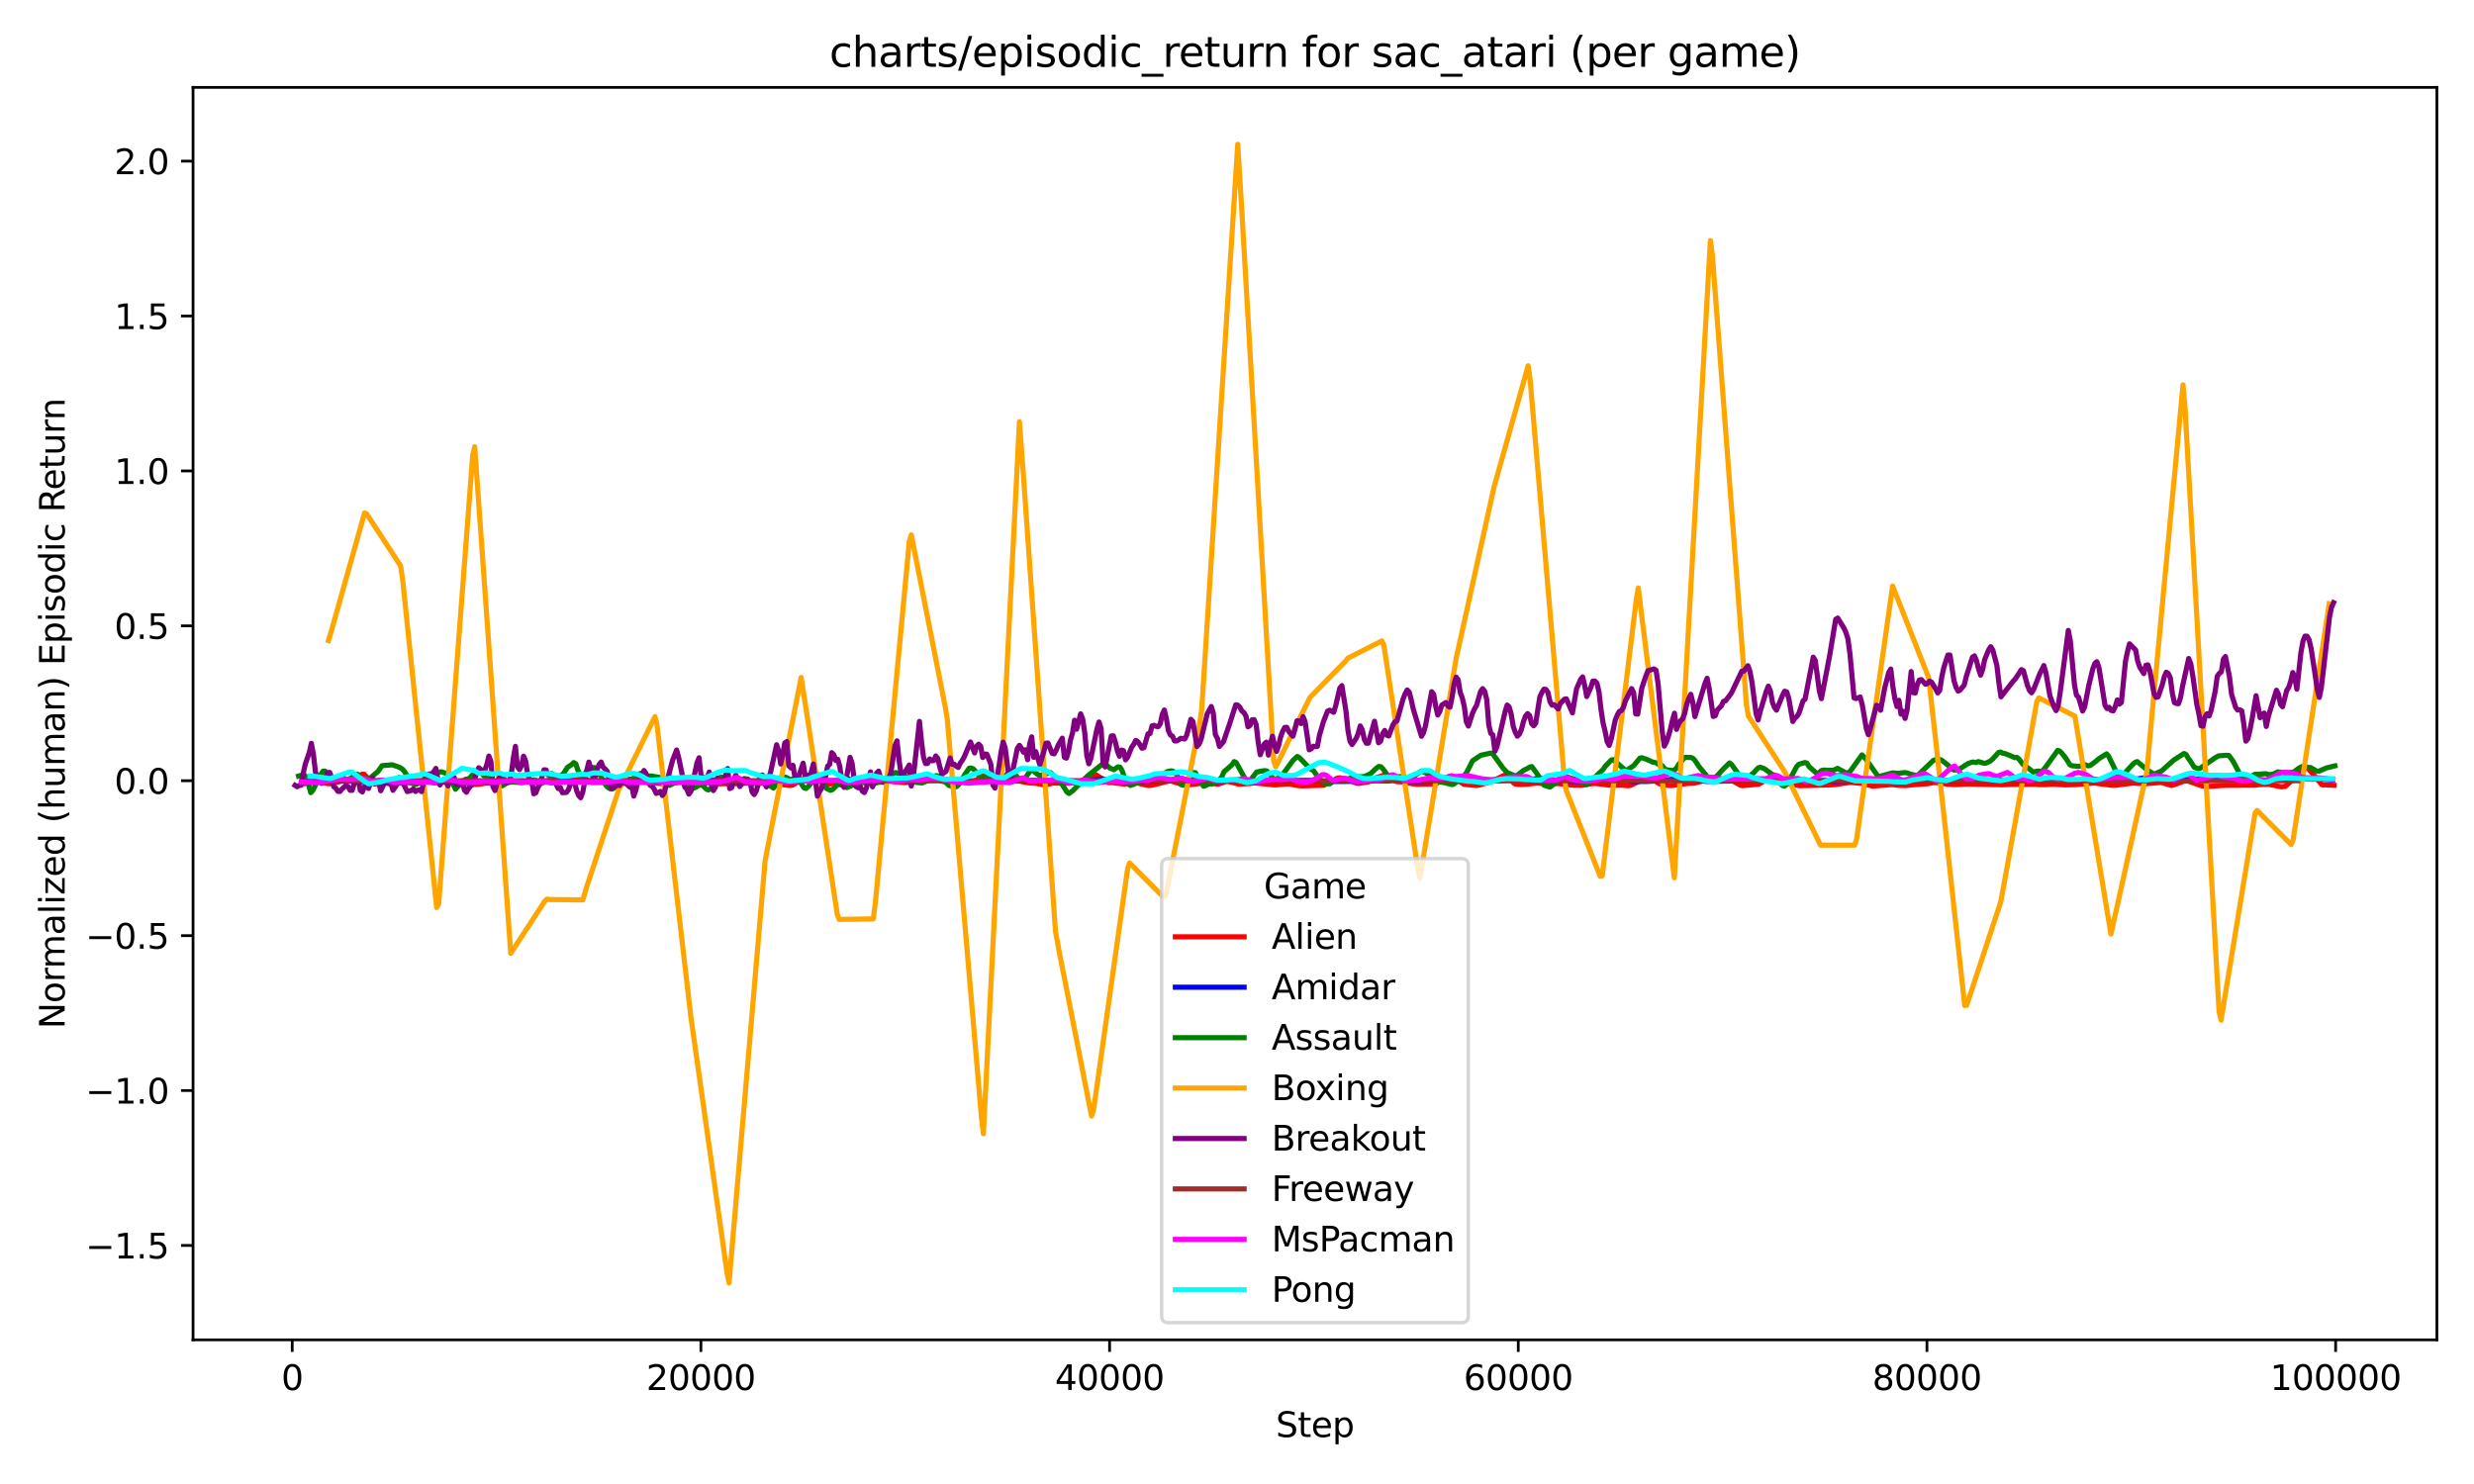 <?xml version="1.0" encoding="utf-8" standalone="no"?>
<!DOCTYPE svg PUBLIC "-//W3C//DTD SVG 1.1//EN"
  "http://www.w3.org/Graphics/SVG/1.1/DTD/svg11.dtd">
<svg xmlns:xlink="http://www.w3.org/1999/xlink" width="720pt" height="432pt" viewBox="0 0 720 432" xmlns="http://www.w3.org/2000/svg" version="1.1">
 <defs>
  <style type="text/css">*{stroke-linejoin: round; stroke-linecap: butt}</style>
 </defs>
 <g id="figure_1">
  <g id="patch_1">
   <path d="M 0 432 
L 720 432 
L 720 0 
L 0 0 
z
" style="fill: #ffffff"/>
  </g>
  <g id="axes_1">
   <g id="patch_2">
    <path d="M 56.18 390.04 
L 709.2 390.04 
L 709.2 25.44 
L 56.18 25.44 
z
" style="fill: #ffffff"/>
   </g>
   <g id="matplotlib.axis_1">
    <g id="xtick_1">
     <g id="line2d_1">
      <defs>
       <path id="m964493b471" d="M 0 0 
L 0 3.5 
" style="stroke: #000000; stroke-width: 0.8"/>
      </defs>
      <g>
       <use xlink:href="#m964493b471" x="85.042" y="390.04" style="stroke: #000000; stroke-width: 0.8"/>
      </g>
     </g>
     <g id="text_1">
      <!-- 0 -->
      <g transform="translate(81.861 404.638) scale(0.1 -0.1)">
       <defs>
        <path id="DejaVuSans-30" d="M 2034 4250 
Q 1547 4250 1301 3770 
Q 1056 3291 1056 2328 
Q 1056 1369 1301 889 
Q 1547 409 2034 409 
Q 2525 409 2770 889 
Q 3016 1369 3016 2328 
Q 3016 3291 2770 3770 
Q 2525 4250 2034 4250 
z
M 2034 4750 
Q 2819 4750 3233 4129 
Q 3647 3509 3647 2328 
Q 3647 1150 3233 529 
Q 2819 -91 2034 -91 
Q 1250 -91 836 529 
Q 422 1150 422 2328 
Q 422 3509 836 4129 
Q 1250 4750 2034 4750 
z
" transform="scale(0.016)"/>
       </defs>
       <use xlink:href="#DejaVuSans-30"/>
      </g>
     </g>
    </g>
    <g id="xtick_2">
     <g id="line2d_2">
      <g>
       <use xlink:href="#m964493b471" x="203.98" y="390.04" style="stroke: #000000; stroke-width: 0.8"/>
      </g>
     </g>
     <g id="text_2">
      <!-- 20000 -->
      <g transform="translate(188.074 404.638) scale(0.1 -0.1)">
       <defs>
        <path id="DejaVuSans-32" d="M 1228 531 
L 3431 531 
L 3431 0 
L 469 0 
L 469 531 
Q 828 903 1448 1529 
Q 2069 2156 2228 2338 
Q 2531 2678 2651 2914 
Q 2772 3150 2772 3378 
Q 2772 3750 2511 3984 
Q 2250 4219 1831 4219 
Q 1534 4219 1204 4116 
Q 875 4013 500 3803 
L 500 4441 
Q 881 4594 1212 4672 
Q 1544 4750 1819 4750 
Q 2544 4750 2975 4387 
Q 3406 4025 3406 3419 
Q 3406 3131 3298 2873 
Q 3191 2616 2906 2266 
Q 2828 2175 2409 1742 
Q 1991 1309 1228 531 
z
" transform="scale(0.016)"/>
       </defs>
       <use xlink:href="#DejaVuSans-32"/>
       <use xlink:href="#DejaVuSans-30" transform="translate(63.623 0)"/>
       <use xlink:href="#DejaVuSans-30" transform="translate(127.246 0)"/>
       <use xlink:href="#DejaVuSans-30" transform="translate(190.869 0)"/>
       <use xlink:href="#DejaVuSans-30" transform="translate(254.492 0)"/>
      </g>
     </g>
    </g>
    <g id="xtick_3">
     <g id="line2d_3">
      <g>
       <use xlink:href="#m964493b471" x="322.918" y="390.04" style="stroke: #000000; stroke-width: 0.8"/>
      </g>
     </g>
     <g id="text_3">
      <!-- 40000 -->
      <g transform="translate(307.012 404.638) scale(0.1 -0.1)">
       <defs>
        <path id="DejaVuSans-34" d="M 2419 4116 
L 825 1625 
L 2419 1625 
L 2419 4116 
z
M 2253 4666 
L 3047 4666 
L 3047 1625 
L 3713 1625 
L 3713 1100 
L 3047 1100 
L 3047 0 
L 2419 0 
L 2419 1100 
L 313 1100 
L 313 1709 
L 2253 4666 
z
" transform="scale(0.016)"/>
       </defs>
       <use xlink:href="#DejaVuSans-34"/>
       <use xlink:href="#DejaVuSans-30" transform="translate(63.623 0)"/>
       <use xlink:href="#DejaVuSans-30" transform="translate(127.246 0)"/>
       <use xlink:href="#DejaVuSans-30" transform="translate(190.869 0)"/>
       <use xlink:href="#DejaVuSans-30" transform="translate(254.492 0)"/>
      </g>
     </g>
    </g>
    <g id="xtick_4">
     <g id="line2d_4">
      <g>
       <use xlink:href="#m964493b471" x="441.856" y="390.04" style="stroke: #000000; stroke-width: 0.8"/>
      </g>
     </g>
     <g id="text_4">
      <!-- 60000 -->
      <g transform="translate(425.949 404.638) scale(0.1 -0.1)">
       <defs>
        <path id="DejaVuSans-36" d="M 2113 2584 
Q 1688 2584 1439 2293 
Q 1191 2003 1191 1497 
Q 1191 994 1439 701 
Q 1688 409 2113 409 
Q 2538 409 2786 701 
Q 3034 994 3034 1497 
Q 3034 2003 2786 2293 
Q 2538 2584 2113 2584 
z
M 3366 4563 
L 3366 3988 
Q 3128 4100 2886 4159 
Q 2644 4219 2406 4219 
Q 1781 4219 1451 3797 
Q 1122 3375 1075 2522 
Q 1259 2794 1537 2939 
Q 1816 3084 2150 3084 
Q 2853 3084 3261 2657 
Q 3669 2231 3669 1497 
Q 3669 778 3244 343 
Q 2819 -91 2113 -91 
Q 1303 -91 875 529 
Q 447 1150 447 2328 
Q 447 3434 972 4092 
Q 1497 4750 2381 4750 
Q 2619 4750 2861 4703 
Q 3103 4656 3366 4563 
z
" transform="scale(0.016)"/>
       </defs>
       <use xlink:href="#DejaVuSans-36"/>
       <use xlink:href="#DejaVuSans-30" transform="translate(63.623 0)"/>
       <use xlink:href="#DejaVuSans-30" transform="translate(127.246 0)"/>
       <use xlink:href="#DejaVuSans-30" transform="translate(190.869 0)"/>
       <use xlink:href="#DejaVuSans-30" transform="translate(254.492 0)"/>
      </g>
     </g>
    </g>
    <g id="xtick_5">
     <g id="line2d_5">
      <g>
       <use xlink:href="#m964493b471" x="560.793" y="390.04" style="stroke: #000000; stroke-width: 0.8"/>
      </g>
     </g>
     <g id="text_5">
      <!-- 80000 -->
      <g transform="translate(544.887 404.638) scale(0.1 -0.1)">
       <defs>
        <path id="DejaVuSans-38" d="M 2034 2216 
Q 1584 2216 1326 1975 
Q 1069 1734 1069 1313 
Q 1069 891 1326 650 
Q 1584 409 2034 409 
Q 2484 409 2743 651 
Q 3003 894 3003 1313 
Q 3003 1734 2745 1975 
Q 2488 2216 2034 2216 
z
M 1403 2484 
Q 997 2584 770 2862 
Q 544 3141 544 3541 
Q 544 4100 942 4425 
Q 1341 4750 2034 4750 
Q 2731 4750 3128 4425 
Q 3525 4100 3525 3541 
Q 3525 3141 3298 2862 
Q 3072 2584 2669 2484 
Q 3125 2378 3379 2068 
Q 3634 1759 3634 1313 
Q 3634 634 3220 271 
Q 2806 -91 2034 -91 
Q 1263 -91 848 271 
Q 434 634 434 1313 
Q 434 1759 690 2068 
Q 947 2378 1403 2484 
z
M 1172 3481 
Q 1172 3119 1398 2916 
Q 1625 2713 2034 2713 
Q 2441 2713 2670 2916 
Q 2900 3119 2900 3481 
Q 2900 3844 2670 4047 
Q 2441 4250 2034 4250 
Q 1625 4250 1398 4047 
Q 1172 3844 1172 3481 
z
" transform="scale(0.016)"/>
       </defs>
       <use xlink:href="#DejaVuSans-38"/>
       <use xlink:href="#DejaVuSans-30" transform="translate(63.623 0)"/>
       <use xlink:href="#DejaVuSans-30" transform="translate(127.246 0)"/>
       <use xlink:href="#DejaVuSans-30" transform="translate(190.869 0)"/>
       <use xlink:href="#DejaVuSans-30" transform="translate(254.492 0)"/>
      </g>
     </g>
    </g>
    <g id="xtick_6">
     <g id="line2d_6">
      <g>
       <use xlink:href="#m964493b471" x="679.731" y="390.04" style="stroke: #000000; stroke-width: 0.8"/>
      </g>
     </g>
     <g id="text_6">
      <!-- 100000 -->
      <g transform="translate(660.644 404.638) scale(0.1 -0.1)">
       <defs>
        <path id="DejaVuSans-31" d="M 794 531 
L 1825 531 
L 1825 4091 
L 703 3866 
L 703 4441 
L 1819 4666 
L 2450 4666 
L 2450 531 
L 3481 531 
L 3481 0 
L 794 0 
L 794 531 
z
" transform="scale(0.016)"/>
       </defs>
       <use xlink:href="#DejaVuSans-31"/>
       <use xlink:href="#DejaVuSans-30" transform="translate(63.623 0)"/>
       <use xlink:href="#DejaVuSans-30" transform="translate(127.246 0)"/>
       <use xlink:href="#DejaVuSans-30" transform="translate(190.869 0)"/>
       <use xlink:href="#DejaVuSans-30" transform="translate(254.492 0)"/>
       <use xlink:href="#DejaVuSans-30" transform="translate(318.115 0)"/>
      </g>
     </g>
    </g>
    <g id="text_7">
     <!-- Step -->
     <g transform="translate(371.305 418.317) scale(0.1 -0.1)">
      <defs>
       <path id="DejaVuSans-53" d="M 3425 4513 
L 3425 3897 
Q 3066 4069 2747 4153 
Q 2428 4238 2131 4238 
Q 1616 4238 1336 4038 
Q 1056 3838 1056 3469 
Q 1056 3159 1242 3001 
Q 1428 2844 1947 2747 
L 2328 2669 
Q 3034 2534 3370 2195 
Q 3706 1856 3706 1288 
Q 3706 609 3251 259 
Q 2797 -91 1919 -91 
Q 1588 -91 1214 -16 
Q 841 59 441 206 
L 441 856 
Q 825 641 1194 531 
Q 1563 422 1919 422 
Q 2459 422 2753 634 
Q 3047 847 3047 1241 
Q 3047 1584 2836 1778 
Q 2625 1972 2144 2069 
L 1759 2144 
Q 1053 2284 737 2584 
Q 422 2884 422 3419 
Q 422 4038 858 4394 
Q 1294 4750 2059 4750 
Q 2388 4750 2728 4690 
Q 3069 4631 3425 4513 
z
" transform="scale(0.016)"/>
       <path id="DejaVuSans-74" d="M 1172 4494 
L 1172 3500 
L 2356 3500 
L 2356 3053 
L 1172 3053 
L 1172 1153 
Q 1172 725 1289 603 
Q 1406 481 1766 481 
L 2356 481 
L 2356 0 
L 1766 0 
Q 1100 0 847 248 
Q 594 497 594 1153 
L 594 3053 
L 172 3053 
L 172 3500 
L 594 3500 
L 594 4494 
L 1172 4494 
z
" transform="scale(0.016)"/>
       <path id="DejaVuSans-65" d="M 3597 1894 
L 3597 1613 
L 953 1613 
Q 991 1019 1311 708 
Q 1631 397 2203 397 
Q 2534 397 2845 478 
Q 3156 559 3463 722 
L 3463 178 
Q 3153 47 2828 -22 
Q 2503 -91 2169 -91 
Q 1331 -91 842 396 
Q 353 884 353 1716 
Q 353 2575 817 3079 
Q 1281 3584 2069 3584 
Q 2775 3584 3186 3129 
Q 3597 2675 3597 1894 
z
M 3022 2063 
Q 3016 2534 2758 2815 
Q 2500 3097 2075 3097 
Q 1594 3097 1305 2825 
Q 1016 2553 972 2059 
L 3022 2063 
z
" transform="scale(0.016)"/>
       <path id="DejaVuSans-70" d="M 1159 525 
L 1159 -1331 
L 581 -1331 
L 581 3500 
L 1159 3500 
L 1159 2969 
Q 1341 3281 1617 3432 
Q 1894 3584 2278 3584 
Q 2916 3584 3314 3078 
Q 3713 2572 3713 1747 
Q 3713 922 3314 415 
Q 2916 -91 2278 -91 
Q 1894 -91 1617 61 
Q 1341 213 1159 525 
z
M 3116 1747 
Q 3116 2381 2855 2742 
Q 2594 3103 2138 3103 
Q 1681 3103 1420 2742 
Q 1159 2381 1159 1747 
Q 1159 1113 1420 752 
Q 1681 391 2138 391 
Q 2594 391 2855 752 
Q 3116 1113 3116 1747 
z
" transform="scale(0.016)"/>
      </defs>
      <use xlink:href="#DejaVuSans-53"/>
      <use xlink:href="#DejaVuSans-74" transform="translate(63.477 0)"/>
      <use xlink:href="#DejaVuSans-65" transform="translate(102.686 0)"/>
      <use xlink:href="#DejaVuSans-70" transform="translate(164.209 0)"/>
     </g>
    </g>
   </g>
   <g id="matplotlib.axis_2">
    <g id="ytick_1">
     <g id="line2d_7">
      <defs>
       <path id="m24ecb44274" d="M 0 0 
L -3.5 0 
" style="stroke: #000000; stroke-width: 0.8"/>
      </defs>
      <g>
       <use xlink:href="#m24ecb44274" x="56.18" y="362.555" style="stroke: #000000; stroke-width: 0.8"/>
      </g>
     </g>
     <g id="text_8">
      <!-- −1.5 -->
      <g transform="translate(24.897 366.354) scale(0.1 -0.1)">
       <defs>
        <path id="DejaVuSans-2212" d="M 678 2272 
L 4684 2272 
L 4684 1741 
L 678 1741 
L 678 2272 
z
" transform="scale(0.016)"/>
        <path id="DejaVuSans-2e" d="M 684 794 
L 1344 794 
L 1344 0 
L 684 0 
L 684 794 
z
" transform="scale(0.016)"/>
        <path id="DejaVuSans-35" d="M 691 4666 
L 3169 4666 
L 3169 4134 
L 1269 4134 
L 1269 2991 
Q 1406 3038 1543 3061 
Q 1681 3084 1819 3084 
Q 2600 3084 3056 2656 
Q 3513 2228 3513 1497 
Q 3513 744 3044 326 
Q 2575 -91 1722 -91 
Q 1428 -91 1123 -41 
Q 819 9 494 109 
L 494 744 
Q 775 591 1075 516 
Q 1375 441 1709 441 
Q 2250 441 2565 725 
Q 2881 1009 2881 1497 
Q 2881 1984 2565 2268 
Q 2250 2553 1709 2553 
Q 1456 2553 1204 2497 
Q 953 2441 691 2322 
L 691 4666 
z
" transform="scale(0.016)"/>
       </defs>
       <use xlink:href="#DejaVuSans-2212"/>
       <use xlink:href="#DejaVuSans-31" transform="translate(83.789 0)"/>
       <use xlink:href="#DejaVuSans-2e" transform="translate(147.412 0)"/>
       <use xlink:href="#DejaVuSans-35" transform="translate(179.199 0)"/>
      </g>
     </g>
    </g>
    <g id="ytick_2">
     <g id="line2d_8">
      <g>
       <use xlink:href="#m24ecb44274" x="56.18" y="317.462" style="stroke: #000000; stroke-width: 0.8"/>
      </g>
     </g>
     <g id="text_9">
      <!-- −1.0 -->
      <g transform="translate(24.897 321.261) scale(0.1 -0.1)">
       <use xlink:href="#DejaVuSans-2212"/>
       <use xlink:href="#DejaVuSans-31" transform="translate(83.789 0)"/>
       <use xlink:href="#DejaVuSans-2e" transform="translate(147.412 0)"/>
       <use xlink:href="#DejaVuSans-30" transform="translate(179.199 0)"/>
      </g>
     </g>
    </g>
    <g id="ytick_3">
     <g id="line2d_9">
      <g>
       <use xlink:href="#m24ecb44274" x="56.18" y="272.369" style="stroke: #000000; stroke-width: 0.8"/>
      </g>
     </g>
     <g id="text_10">
      <!-- −0.5 -->
      <g transform="translate(24.897 276.169) scale(0.1 -0.1)">
       <use xlink:href="#DejaVuSans-2212"/>
       <use xlink:href="#DejaVuSans-30" transform="translate(83.789 0)"/>
       <use xlink:href="#DejaVuSans-2e" transform="translate(147.412 0)"/>
       <use xlink:href="#DejaVuSans-35" transform="translate(179.199 0)"/>
      </g>
     </g>
    </g>
    <g id="ytick_4">
     <g id="line2d_10">
      <g>
       <use xlink:href="#m24ecb44274" x="56.18" y="227.277" style="stroke: #000000; stroke-width: 0.8"/>
      </g>
     </g>
     <g id="text_11">
      <!-- 0.0 -->
      <g transform="translate(33.277 231.076) scale(0.1 -0.1)">
       <use xlink:href="#DejaVuSans-30"/>
       <use xlink:href="#DejaVuSans-2e" transform="translate(63.623 0)"/>
       <use xlink:href="#DejaVuSans-30" transform="translate(95.41 0)"/>
      </g>
     </g>
    </g>
    <g id="ytick_5">
     <g id="line2d_11">
      <g>
       <use xlink:href="#m24ecb44274" x="56.18" y="182.184" style="stroke: #000000; stroke-width: 0.8"/>
      </g>
     </g>
     <g id="text_12">
      <!-- 0.5 -->
      <g transform="translate(33.277 185.983) scale(0.1 -0.1)">
       <use xlink:href="#DejaVuSans-30"/>
       <use xlink:href="#DejaVuSans-2e" transform="translate(63.623 0)"/>
       <use xlink:href="#DejaVuSans-35" transform="translate(95.41 0)"/>
      </g>
     </g>
    </g>
    <g id="ytick_6">
     <g id="line2d_12">
      <g>
       <use xlink:href="#m24ecb44274" x="56.18" y="137.091" style="stroke: #000000; stroke-width: 0.8"/>
      </g>
     </g>
     <g id="text_13">
      <!-- 1.0 -->
      <g transform="translate(33.277 140.89) scale(0.1 -0.1)">
       <use xlink:href="#DejaVuSans-31"/>
       <use xlink:href="#DejaVuSans-2e" transform="translate(63.623 0)"/>
       <use xlink:href="#DejaVuSans-30" transform="translate(95.41 0)"/>
      </g>
     </g>
    </g>
    <g id="ytick_7">
     <g id="line2d_13">
      <g>
       <use xlink:href="#m24ecb44274" x="56.18" y="91.998" style="stroke: #000000; stroke-width: 0.8"/>
      </g>
     </g>
     <g id="text_14">
      <!-- 1.5 -->
      <g transform="translate(33.277 95.797) scale(0.1 -0.1)">
       <use xlink:href="#DejaVuSans-31"/>
       <use xlink:href="#DejaVuSans-2e" transform="translate(63.623 0)"/>
       <use xlink:href="#DejaVuSans-35" transform="translate(95.41 0)"/>
      </g>
     </g>
    </g>
    <g id="ytick_8">
     <g id="line2d_14">
      <g>
       <use xlink:href="#m24ecb44274" x="56.18" y="46.905" style="stroke: #000000; stroke-width: 0.8"/>
      </g>
     </g>
     <g id="text_15">
      <!-- 2.0 -->
      <g transform="translate(33.277 50.705) scale(0.1 -0.1)">
       <use xlink:href="#DejaVuSans-32"/>
       <use xlink:href="#DejaVuSans-2e" transform="translate(63.623 0)"/>
       <use xlink:href="#DejaVuSans-30" transform="translate(95.41 0)"/>
      </g>
     </g>
    </g>
    <g id="text_16">
     <!-- Normalized (human) Episodic Return -->
     <g transform="translate(18.817 299.495) rotate(-90) scale(0.1 -0.1)">
      <defs>
       <path id="DejaVuSans-4e" d="M 628 4666 
L 1478 4666 
L 3547 763 
L 3547 4666 
L 4159 4666 
L 4159 0 
L 3309 0 
L 1241 3903 
L 1241 0 
L 628 0 
L 628 4666 
z
" transform="scale(0.016)"/>
       <path id="DejaVuSans-6f" d="M 1959 3097 
Q 1497 3097 1228 2736 
Q 959 2375 959 1747 
Q 959 1119 1226 758 
Q 1494 397 1959 397 
Q 2419 397 2687 759 
Q 2956 1122 2956 1747 
Q 2956 2369 2687 2733 
Q 2419 3097 1959 3097 
z
M 1959 3584 
Q 2709 3584 3137 3096 
Q 3566 2609 3566 1747 
Q 3566 888 3137 398 
Q 2709 -91 1959 -91 
Q 1206 -91 779 398 
Q 353 888 353 1747 
Q 353 2609 779 3096 
Q 1206 3584 1959 3584 
z
" transform="scale(0.016)"/>
       <path id="DejaVuSans-72" d="M 2631 2963 
Q 2534 3019 2420 3045 
Q 2306 3072 2169 3072 
Q 1681 3072 1420 2755 
Q 1159 2438 1159 1844 
L 1159 0 
L 581 0 
L 581 3500 
L 1159 3500 
L 1159 2956 
Q 1341 3275 1631 3429 
Q 1922 3584 2338 3584 
Q 2397 3584 2469 3576 
Q 2541 3569 2628 3553 
L 2631 2963 
z
" transform="scale(0.016)"/>
       <path id="DejaVuSans-6d" d="M 3328 2828 
Q 3544 3216 3844 3400 
Q 4144 3584 4550 3584 
Q 5097 3584 5394 3201 
Q 5691 2819 5691 2113 
L 5691 0 
L 5113 0 
L 5113 2094 
Q 5113 2597 4934 2840 
Q 4756 3084 4391 3084 
Q 3944 3084 3684 2787 
Q 3425 2491 3425 1978 
L 3425 0 
L 2847 0 
L 2847 2094 
Q 2847 2600 2669 2842 
Q 2491 3084 2119 3084 
Q 1678 3084 1418 2786 
Q 1159 2488 1159 1978 
L 1159 0 
L 581 0 
L 581 3500 
L 1159 3500 
L 1159 2956 
Q 1356 3278 1631 3431 
Q 1906 3584 2284 3584 
Q 2666 3584 2933 3390 
Q 3200 3197 3328 2828 
z
" transform="scale(0.016)"/>
       <path id="DejaVuSans-61" d="M 2194 1759 
Q 1497 1759 1228 1600 
Q 959 1441 959 1056 
Q 959 750 1161 570 
Q 1363 391 1709 391 
Q 2188 391 2477 730 
Q 2766 1069 2766 1631 
L 2766 1759 
L 2194 1759 
z
M 3341 1997 
L 3341 0 
L 2766 0 
L 2766 531 
Q 2569 213 2275 61 
Q 1981 -91 1556 -91 
Q 1019 -91 701 211 
Q 384 513 384 1019 
Q 384 1609 779 1909 
Q 1175 2209 1959 2209 
L 2766 2209 
L 2766 2266 
Q 2766 2663 2505 2880 
Q 2244 3097 1772 3097 
Q 1472 3097 1187 3025 
Q 903 2953 641 2809 
L 641 3341 
Q 956 3463 1253 3523 
Q 1550 3584 1831 3584 
Q 2591 3584 2966 3190 
Q 3341 2797 3341 1997 
z
" transform="scale(0.016)"/>
       <path id="DejaVuSans-6c" d="M 603 4863 
L 1178 4863 
L 1178 0 
L 603 0 
L 603 4863 
z
" transform="scale(0.016)"/>
       <path id="DejaVuSans-69" d="M 603 3500 
L 1178 3500 
L 1178 0 
L 603 0 
L 603 3500 
z
M 603 4863 
L 1178 4863 
L 1178 4134 
L 603 4134 
L 603 4863 
z
" transform="scale(0.016)"/>
       <path id="DejaVuSans-7a" d="M 353 3500 
L 3084 3500 
L 3084 2975 
L 922 459 
L 3084 459 
L 3084 0 
L 275 0 
L 275 525 
L 2438 3041 
L 353 3041 
L 353 3500 
z
" transform="scale(0.016)"/>
       <path id="DejaVuSans-64" d="M 2906 2969 
L 2906 4863 
L 3481 4863 
L 3481 0 
L 2906 0 
L 2906 525 
Q 2725 213 2448 61 
Q 2172 -91 1784 -91 
Q 1150 -91 751 415 
Q 353 922 353 1747 
Q 353 2572 751 3078 
Q 1150 3584 1784 3584 
Q 2172 3584 2448 3432 
Q 2725 3281 2906 2969 
z
M 947 1747 
Q 947 1113 1208 752 
Q 1469 391 1925 391 
Q 2381 391 2643 752 
Q 2906 1113 2906 1747 
Q 2906 2381 2643 2742 
Q 2381 3103 1925 3103 
Q 1469 3103 1208 2742 
Q 947 2381 947 1747 
z
" transform="scale(0.016)"/>
       <path id="DejaVuSans-20" transform="scale(0.016)"/>
       <path id="DejaVuSans-28" d="M 1984 4856 
Q 1566 4138 1362 3434 
Q 1159 2731 1159 2009 
Q 1159 1288 1364 580 
Q 1569 -128 1984 -844 
L 1484 -844 
Q 1016 -109 783 600 
Q 550 1309 550 2009 
Q 550 2706 781 3412 
Q 1013 4119 1484 4856 
L 1984 4856 
z
" transform="scale(0.016)"/>
       <path id="DejaVuSans-68" d="M 3513 2113 
L 3513 0 
L 2938 0 
L 2938 2094 
Q 2938 2591 2744 2837 
Q 2550 3084 2163 3084 
Q 1697 3084 1428 2787 
Q 1159 2491 1159 1978 
L 1159 0 
L 581 0 
L 581 4863 
L 1159 4863 
L 1159 2956 
Q 1366 3272 1645 3428 
Q 1925 3584 2291 3584 
Q 2894 3584 3203 3211 
Q 3513 2838 3513 2113 
z
" transform="scale(0.016)"/>
       <path id="DejaVuSans-75" d="M 544 1381 
L 544 3500 
L 1119 3500 
L 1119 1403 
Q 1119 906 1312 657 
Q 1506 409 1894 409 
Q 2359 409 2629 706 
Q 2900 1003 2900 1516 
L 2900 3500 
L 3475 3500 
L 3475 0 
L 2900 0 
L 2900 538 
Q 2691 219 2414 64 
Q 2138 -91 1772 -91 
Q 1169 -91 856 284 
Q 544 659 544 1381 
z
M 1991 3584 
L 1991 3584 
z
" transform="scale(0.016)"/>
       <path id="DejaVuSans-6e" d="M 3513 2113 
L 3513 0 
L 2938 0 
L 2938 2094 
Q 2938 2591 2744 2837 
Q 2550 3084 2163 3084 
Q 1697 3084 1428 2787 
Q 1159 2491 1159 1978 
L 1159 0 
L 581 0 
L 581 3500 
L 1159 3500 
L 1159 2956 
Q 1366 3272 1645 3428 
Q 1925 3584 2291 3584 
Q 2894 3584 3203 3211 
Q 3513 2838 3513 2113 
z
" transform="scale(0.016)"/>
       <path id="DejaVuSans-29" d="M 513 4856 
L 1013 4856 
Q 1481 4119 1714 3412 
Q 1947 2706 1947 2009 
Q 1947 1309 1714 600 
Q 1481 -109 1013 -844 
L 513 -844 
Q 928 -128 1133 580 
Q 1338 1288 1338 2009 
Q 1338 2731 1133 3434 
Q 928 4138 513 4856 
z
" transform="scale(0.016)"/>
       <path id="DejaVuSans-45" d="M 628 4666 
L 3578 4666 
L 3578 4134 
L 1259 4134 
L 1259 2753 
L 3481 2753 
L 3481 2222 
L 1259 2222 
L 1259 531 
L 3634 531 
L 3634 0 
L 628 0 
L 628 4666 
z
" transform="scale(0.016)"/>
       <path id="DejaVuSans-73" d="M 2834 3397 
L 2834 2853 
Q 2591 2978 2328 3040 
Q 2066 3103 1784 3103 
Q 1356 3103 1142 2972 
Q 928 2841 928 2578 
Q 928 2378 1081 2264 
Q 1234 2150 1697 2047 
L 1894 2003 
Q 2506 1872 2764 1633 
Q 3022 1394 3022 966 
Q 3022 478 2636 193 
Q 2250 -91 1575 -91 
Q 1294 -91 989 -36 
Q 684 19 347 128 
L 347 722 
Q 666 556 975 473 
Q 1284 391 1588 391 
Q 1994 391 2212 530 
Q 2431 669 2431 922 
Q 2431 1156 2273 1281 
Q 2116 1406 1581 1522 
L 1381 1569 
Q 847 1681 609 1914 
Q 372 2147 372 2553 
Q 372 3047 722 3315 
Q 1072 3584 1716 3584 
Q 2034 3584 2315 3537 
Q 2597 3491 2834 3397 
z
" transform="scale(0.016)"/>
       <path id="DejaVuSans-63" d="M 3122 3366 
L 3122 2828 
Q 2878 2963 2633 3030 
Q 2388 3097 2138 3097 
Q 1578 3097 1268 2742 
Q 959 2388 959 1747 
Q 959 1106 1268 751 
Q 1578 397 2138 397 
Q 2388 397 2633 464 
Q 2878 531 3122 666 
L 3122 134 
Q 2881 22 2623 -34 
Q 2366 -91 2075 -91 
Q 1284 -91 818 406 
Q 353 903 353 1747 
Q 353 2603 823 3093 
Q 1294 3584 2113 3584 
Q 2378 3584 2631 3529 
Q 2884 3475 3122 3366 
z
" transform="scale(0.016)"/>
       <path id="DejaVuSans-52" d="M 2841 2188 
Q 3044 2119 3236 1894 
Q 3428 1669 3622 1275 
L 4263 0 
L 3584 0 
L 2988 1197 
Q 2756 1666 2539 1819 
Q 2322 1972 1947 1972 
L 1259 1972 
L 1259 0 
L 628 0 
L 628 4666 
L 2053 4666 
Q 2853 4666 3247 4331 
Q 3641 3997 3641 3322 
Q 3641 2881 3436 2590 
Q 3231 2300 2841 2188 
z
M 1259 4147 
L 1259 2491 
L 2053 2491 
Q 2509 2491 2742 2702 
Q 2975 2913 2975 3322 
Q 2975 3731 2742 3939 
Q 2509 4147 2053 4147 
L 1259 4147 
z
" transform="scale(0.016)"/>
      </defs>
      <use xlink:href="#DejaVuSans-4e"/>
      <use xlink:href="#DejaVuSans-6f" transform="translate(74.805 0)"/>
      <use xlink:href="#DejaVuSans-72" transform="translate(135.986 0)"/>
      <use xlink:href="#DejaVuSans-6d" transform="translate(175.35 0)"/>
      <use xlink:href="#DejaVuSans-61" transform="translate(272.762 0)"/>
      <use xlink:href="#DejaVuSans-6c" transform="translate(334.041 0)"/>
      <use xlink:href="#DejaVuSans-69" transform="translate(361.824 0)"/>
      <use xlink:href="#DejaVuSans-7a" transform="translate(389.607 0)"/>
      <use xlink:href="#DejaVuSans-65" transform="translate(442.098 0)"/>
      <use xlink:href="#DejaVuSans-64" transform="translate(503.621 0)"/>
      <use xlink:href="#DejaVuSans-20" transform="translate(567.098 0)"/>
      <use xlink:href="#DejaVuSans-28" transform="translate(598.885 0)"/>
      <use xlink:href="#DejaVuSans-68" transform="translate(637.898 0)"/>
      <use xlink:href="#DejaVuSans-75" transform="translate(701.277 0)"/>
      <use xlink:href="#DejaVuSans-6d" transform="translate(764.656 0)"/>
      <use xlink:href="#DejaVuSans-61" transform="translate(862.068 0)"/>
      <use xlink:href="#DejaVuSans-6e" transform="translate(923.348 0)"/>
      <use xlink:href="#DejaVuSans-29" transform="translate(986.727 0)"/>
      <use xlink:href="#DejaVuSans-20" transform="translate(1025.74 0)"/>
      <use xlink:href="#DejaVuSans-45" transform="translate(1057.527 0)"/>
      <use xlink:href="#DejaVuSans-70" transform="translate(1120.711 0)"/>
      <use xlink:href="#DejaVuSans-69" transform="translate(1184.188 0)"/>
      <use xlink:href="#DejaVuSans-73" transform="translate(1211.971 0)"/>
      <use xlink:href="#DejaVuSans-6f" transform="translate(1264.07 0)"/>
      <use xlink:href="#DejaVuSans-64" transform="translate(1325.252 0)"/>
      <use xlink:href="#DejaVuSans-69" transform="translate(1388.729 0)"/>
      <use xlink:href="#DejaVuSans-63" transform="translate(1416.512 0)"/>
      <use xlink:href="#DejaVuSans-20" transform="translate(1471.492 0)"/>
      <use xlink:href="#DejaVuSans-52" transform="translate(1503.279 0)"/>
      <use xlink:href="#DejaVuSans-65" transform="translate(1568.262 0)"/>
      <use xlink:href="#DejaVuSans-74" transform="translate(1629.785 0)"/>
      <use xlink:href="#DejaVuSans-75" transform="translate(1668.994 0)"/>
      <use xlink:href="#DejaVuSans-72" transform="translate(1732.373 0)"/>
      <use xlink:href="#DejaVuSans-6e" transform="translate(1771.736 0)"/>
     </g>
    </g>
   </g>
   <g id="line2d_15">
    <path d="M 88.224 228.163 
L 89.999 227.91 
L 92.365 227.581 
L 93.548 227.765 
L 95.323 228.115 
L 96.507 228.113 
L 99.465 227.329 
L 101.24 227.161 
L 103.015 226.507 
L 105.381 225.391 
L 105.973 225.375 
L 108.339 227.918 
L 108.931 228.155 
L 114.847 227.819 
L 116.031 227.858 
L 117.214 227.988 
L 119.58 227.783 
L 122.539 227.357 
L 124.313 227.433 
L 126.088 227.875 
L 127.863 227.86 
L 130.821 227.471 
L 136.738 228.225 
L 137.921 228.392 
L 139.696 228.235 
L 141.471 227.947 
L 143.837 227.991 
L 146.204 227.874 
L 152.12 227.457 
L 153.304 227.533 
L 154.487 227.788 
L 155.67 227.833 
L 156.853 227.74 
L 159.812 227.193 
L 160.403 227.13 
L 162.77 227.497 
L 163.361 227.622 
L 165.136 227.381 
L 166.32 227.174 
L 167.503 226.606 
L 168.094 226.254 
L 168.686 226.056 
L 170.461 226.734 
L 172.236 227.784 
L 175.786 227.72 
L 177.561 228.026 
L 178.744 228.022 
L 182.294 227.829 
L 184.66 227.779 
L 186.435 227.638 
L 188.802 227.812 
L 193.535 228.159 
L 194.718 228.071 
L 197.676 227.752 
L 200.634 227.797 
L 203.001 227.557 
L 204.184 227.59 
L 208.326 228.151 
L 215.425 228.12 
L 217.792 227.936 
L 225.483 228.089 
L 229.625 228.633 
L 230.216 228.628 
L 230.808 228.47 
L 232.583 227.379 
L 234.949 225.878 
L 236.133 225.242 
L 236.724 225.575 
L 239.091 227.967 
L 239.682 228.254 
L 240.866 228.231 
L 249.148 227.595 
L 251.515 227.344 
L 256.248 226.877 
L 259.798 227.526 
L 263.348 227.828 
L 265.123 227.694 
L 266.898 227.311 
L 268.672 226.669 
L 269.856 226.569 
L 272.222 226.628 
L 273.997 227.357 
L 275.772 227.791 
L 278.73 227.506 
L 282.28 227.808 
L 282.872 227.702 
L 284.055 227.093 
L 285.83 226.021 
L 287.013 225.585 
L 287.605 225.535 
L 289.38 226.49 
L 290.563 226.807 
L 291.746 226.966 
L 293.521 226.752 
L 298.846 227.813 
L 300.621 227.974 
L 301.212 227.985 
L 303.579 228.407 
L 304.762 228.332 
L 306.537 227.926 
L 308.312 227.951 
L 311.27 227.99 
L 313.637 227.82 
L 317.778 225.93 
L 318.961 225.553 
L 322.511 227.802 
L 323.695 227.803 
L 327.244 228.253 
L 329.611 227.877 
L 330.794 227.873 
L 333.752 228.598 
L 334.344 228.668 
L 335.527 228.535 
L 339.077 227.616 
L 340.26 227.339 
L 340.852 227.365 
L 344.402 228.45 
L 344.993 228.522 
L 347.952 228.244 
L 350.91 227.754 
L 354.46 228.28 
L 356.826 227.51 
L 357.418 227.493 
L 359.193 227.896 
L 360.376 228.256 
L 363.334 228.119 
L 365.109 227.91 
L 371.025 228.495 
L 373.984 228.25 
L 375.167 228.199 
L 377.533 228.657 
L 378.717 228.778 
L 385.225 228.585 
L 388.183 227.189 
L 389.366 226.493 
L 389.958 226.425 
L 392.324 226.872 
L 394.691 227.981 
L 395.282 228.075 
L 398.241 227.617 
L 400.607 226.372 
L 402.974 225.597 
L 403.565 225.612 
L 405.932 227.299 
L 406.524 227.547 
L 408.89 227.624 
L 410.665 228.103 
L 412.44 228.297 
L 417.765 228.212 
L 421.314 226.175 
L 422.498 225.813 
L 423.089 226.113 
L 424.864 227.549 
L 426.048 228.322 
L 429.597 228.662 
L 430.781 228.469 
L 432.556 227.929 
L 433.739 227.619 
L 437.88 225.667 
L 438.472 226.011 
L 440.838 228.18 
L 442.022 228.354 
L 443.797 228.325 
L 447.346 227.949 
L 450.896 228.237 
L 453.263 228.077 
L 455.629 228.337 
L 457.996 228.585 
L 460.362 228.593 
L 463.321 228.111 
L 464.504 228.075 
L 466.87 228.379 
L 468.054 228.53 
L 470.42 228.567 
L 471.603 228.545 
L 473.97 228.737 
L 474.562 228.595 
L 479.886 226.109 
L 482.845 228.123 
L 484.028 228.455 
L 485.803 228.644 
L 486.394 228.677 
L 491.127 228.055 
L 492.902 228.017 
L 495.269 227.43 
L 498.819 226.374 
L 501.777 226.874 
L 503.552 226.942 
L 506.51 228.572 
L 507.102 228.694 
L 510.06 228.429 
L 511.835 228.291 
L 513.018 227.602 
L 515.976 225.514 
L 516.568 225.667 
L 517.751 226.477 
L 519.526 227.748 
L 520.118 228.068 
L 523.667 228.702 
L 527.217 228.641 
L 533.725 228.437 
L 538.458 227.749 
L 542.008 228.064 
L 544.966 228.844 
L 550.291 228.404 
L 551.474 228.469 
L 552.658 228.624 
L 554.432 228.684 
L 556.799 228.437 
L 560.94 228.156 
L 562.715 227.831 
L 563.899 227.837 
L 565.082 227.955 
L 566.857 228.296 
L 569.223 228.407 
L 572.773 228.238 
L 582.831 228.438 
L 586.381 228.315 
L 591.114 228.335 
L 592.297 228.291 
L 593.48 228.409 
L 595.255 228.407 
L 597.622 228.293 
L 601.172 228.471 
L 604.13 228.4 
L 609.455 227.931 
L 613.004 228.395 
L 614.779 228.614 
L 615.963 228.55 
L 620.696 227.962 
L 624.245 228.156 
L 628.978 227.766 
L 631.937 228.637 
L 633.12 228.289 
L 635.486 227.434 
L 636.67 227.333 
L 640.811 228.773 
L 643.178 228.911 
L 646.136 228.681 
L 647.911 228.611 
L 656.194 228.556 
L 657.969 228.368 
L 660.335 228.322 
L 663.885 229.041 
L 665.068 228.909 
L 669.21 225.244 
L 670.985 223.617 
L 671.576 223.501 
L 674.534 227.007 
L 675.718 228.434 
L 679.268 228.604 
L 679.268 228.604 
" clip-path="url(#p84359d1f52)" style="fill: none; stroke: #ff0000; stroke-width: 1.5; stroke-linecap: square"/>
   </g>
   <g id="line2d_16">
    <path d="M 88.277 227.576 
L 94.189 227.393 
L 101.875 227.407 
L 106.605 227.557 
L 108.969 227.422 
L 111.925 227.269 
L 116.064 227.454 
L 120.794 227.363 
L 123.158 227.364 
L 132.618 227.498 
L 151.536 227.365 
L 159.813 227.552 
L 180.505 227.219 
L 183.461 226.868 
L 187.009 227.346 
L 188.782 227.295 
L 191.738 227.328 
L 192.921 227.041 
L 195.286 226.438 
L 197.65 226.762 
L 198.833 227.081 
L 201.198 227.346 
L 205.927 227.374 
L 208.883 226.921 
L 210.066 226.803 
L 211.839 226.918 
L 214.795 227.417 
L 217.16 227.477 
L 230.167 227.234 
L 238.444 227.437 
L 243.765 227.278 
L 245.538 226.857 
L 246.721 226.74 
L 248.494 227.159 
L 250.268 227.388 
L 254.406 227.17 
L 259.727 227.104 
L 262.092 227.312 
L 263.866 227.428 
L 266.23 227.281 
L 269.186 227.188 
L 273.916 227.111 
L 277.463 227.473 
L 281.602 227.443 
L 285.74 227.388 
L 293.426 227.436 
L 301.112 227.211 
L 307.615 227.332 
L 312.345 227.368 
L 316.483 227.419 
L 318.257 227.142 
L 320.621 226.72 
L 324.169 227.276 
L 326.534 227.326 
L 332.446 227.449 
L 339.54 227.279 
L 345.452 227.017 
L 348.999 227.32 
L 354.911 227.451 
L 359.641 227.11 
L 363.78 227.45 
L 377.969 227.239 
L 379.742 227.189 
L 382.698 227.27 
L 386.245 227.497 
L 396.887 227.446 
L 400.434 227.235 
L 403.982 227.365 
L 406.938 226.649 
L 408.12 226.856 
L 410.485 227.475 
L 412.259 227.484 
L 423.491 227.216 
L 427.039 227.35 
L 431.177 227.324 
L 434.724 227.372 
L 441.228 226.94 
L 442.41 227.007 
L 443.593 227.052 
L 445.957 226.914 
L 446.549 226.727 
L 448.913 226.59 
L 450.096 226.542 
L 451.278 226.85 
L 454.234 227.38 
L 458.964 227.488 
L 461.92 227.196 
L 463.694 226.744 
L 465.467 226.533 
L 469.606 226.847 
L 470.788 226.929 
L 475.518 227.489 
L 479.065 227.49 
L 483.203 227.272 
L 486.159 226.916 
L 487.933 226.735 
L 489.115 226.658 
L 496.801 227.489 
L 508.625 227.246 
L 510.99 227.095 
L 515.72 227.458 
L 519.267 227.344 
L 522.814 227.127 
L 526.361 227.341 
L 531.091 227.208 
L 534.047 227.498 
L 540.55 227.28 
L 542.915 227.33 
L 551.783 227.213 
L 555.331 227.14 
L 565.972 227.339 
L 568.928 227.212 
L 571.884 227.165 
L 574.249 227.189 
L 578.388 227.236 
L 583.709 227.078 
L 587.256 227.367 
L 590.803 227.191 
L 592.577 227.096 
L 597.306 227.368 
L 602.036 226.98 
L 604.992 227.316 
L 608.539 226.934 
L 609.722 226.823 
L 613.86 226.989 
L 616.816 226.941 
L 619.772 227.118 
L 620.955 226.948 
L 623.911 226.436 
L 627.458 227.055 
L 631.005 227.038 
L 635.735 227.043 
L 636.917 226.992 
L 638.1 226.854 
L 641.056 226.711 
L 643.42 226.995 
L 645.194 227.072 
L 653.471 226.443 
L 657.609 227.145 
L 659.974 227.246 
L 665.295 226.73 
L 669.434 226.706 
L 672.981 226.82 
L 675.346 226.785 
L 678.893 227.009 
L 678.893 227.009 
" clip-path="url(#p84359d1f52)" style="fill: none; stroke: #0000ff; stroke-width: 1.5; stroke-linecap: square"/>
   </g>
   <g id="line2d_17">
    <path d="M 86.874 225.924 
L 87.467 225.762 
L 88.653 225.674 
L 89.247 226.419 
L 90.433 230.747 
L 91.026 230.11 
L 93.399 225.42 
L 93.993 224.495 
L 94.586 224.461 
L 95.179 225.16 
L 96.365 226.986 
L 96.959 227.405 
L 97.552 227.399 
L 98.145 227.274 
L 99.332 226.503 
L 99.925 226.433 
L 100.518 226.736 
L 101.111 226.883 
L 102.298 226.446 
L 103.484 225.457 
L 104.078 225.397 
L 105.264 227.43 
L 106.451 226.595 
L 107.044 226.694 
L 107.637 226.59 
L 110.01 224.557 
L 111.196 222.891 
L 114.163 222.637 
L 115.942 223.262 
L 116.536 223.501 
L 117.129 223.904 
L 117.722 224.609 
L 118.315 225.553 
L 119.502 227.864 
L 120.688 228.34 
L 121.281 228.305 
L 123.654 226.924 
L 124.248 226.555 
L 124.841 226.024 
L 127.214 224.86 
L 128.4 224.663 
L 130.18 225.236 
L 130.773 225.953 
L 132.553 229.748 
L 134.926 227.281 
L 135.519 226.835 
L 136.112 226.823 
L 136.706 226.444 
L 138.485 224.507 
L 139.079 224.505 
L 139.672 224.311 
L 140.265 225.22 
L 140.858 225.884 
L 141.451 225.854 
L 142.045 225.977 
L 143.231 226.93 
L 145.011 229.057 
L 146.197 228.745 
L 148.57 227.319 
L 149.164 227.645 
L 151.537 227.825 
L 152.723 227.64 
L 153.909 227.512 
L 154.503 227.365 
L 155.096 227.033 
L 155.689 227.084 
L 156.876 227.759 
L 157.469 228.014 
L 159.842 227.243 
L 160.435 226.572 
L 161.028 226.299 
L 162.808 226.171 
L 163.994 225.18 
L 165.181 223.345 
L 166.367 222.574 
L 166.961 221.993 
L 167.554 222.33 
L 168.147 224.097 
L 168.74 225.319 
L 169.334 226.063 
L 171.707 223.545 
L 172.893 223.413 
L 173.486 223.901 
L 174.673 225.687 
L 175.859 227.822 
L 176.452 228.78 
L 177.046 229.315 
L 177.639 229.65 
L 178.232 229.686 
L 179.419 229.015 
L 180.012 228.544 
L 180.605 228.25 
L 181.198 228.232 
L 181.792 227.997 
L 182.978 227.289 
L 183.571 227.052 
L 184.165 226.683 
L 185.351 225.485 
L 186.537 225.119 
L 188.317 225.935 
L 189.504 225.892 
L 191.877 226.293 
L 192.47 226.527 
L 194.843 228.637 
L 198.402 226.747 
L 198.995 226.972 
L 200.775 229.74 
L 201.962 229.426 
L 203.741 228.493 
L 204.335 228.48 
L 205.521 229.68 
L 206.114 229.961 
L 206.708 229.661 
L 207.894 228.299 
L 209.08 226.523 
L 209.674 226.275 
L 211.453 226.233 
L 212.047 226.694 
L 212.64 227.38 
L 213.233 227.872 
L 215.013 227.713 
L 215.606 227.153 
L 216.199 226.779 
L 216.793 226.655 
L 217.386 226.766 
L 218.572 228.084 
L 219.166 228.149 
L 220.352 227.744 
L 221.538 227.148 
L 222.132 226.912 
L 222.725 227.162 
L 223.911 228.614 
L 225.098 229.406 
L 227.471 226.174 
L 228.064 226.308 
L 228.657 226.235 
L 229.251 226.507 
L 229.844 226.948 
L 231.03 226.739 
L 231.623 226.67 
L 232.217 227.023 
L 232.81 227.611 
L 233.996 229.347 
L 234.59 229.534 
L 235.183 228.98 
L 236.369 227.613 
L 238.149 225.531 
L 238.742 226.314 
L 240.522 229.526 
L 241.709 230.069 
L 242.302 229.835 
L 243.488 228.649 
L 244.081 228.314 
L 245.268 228.638 
L 246.454 229.272 
L 250.014 227.769 
L 251.794 227.877 
L 252.387 227.989 
L 253.573 227.643 
L 254.166 227.711 
L 254.76 227.957 
L 255.946 227.683 
L 257.133 227.722 
L 257.726 227.177 
L 258.319 226.4 
L 260.099 225.128 
L 260.692 224.892 
L 261.879 225.27 
L 263.658 226.088 
L 264.252 226.606 
L 265.438 227.101 
L 266.624 227.775 
L 268.404 227.917 
L 269.591 227.404 
L 270.184 227.115 
L 271.37 226.226 
L 271.964 225.908 
L 272.557 225.789 
L 273.743 226.232 
L 276.116 228.634 
L 277.896 229.166 
L 278.489 228.89 
L 279.082 228.335 
L 280.862 225.362 
L 282.049 223.651 
L 282.642 223.564 
L 283.235 223.813 
L 285.015 225.785 
L 285.608 226.12 
L 287.388 226.222 
L 289.167 226.332 
L 289.761 226.577 
L 290.354 226.54 
L 291.54 226.912 
L 292.134 226.524 
L 292.727 225.711 
L 293.913 224.632 
L 295.1 225.162 
L 296.286 226.45 
L 297.473 227.048 
L 298.066 226.757 
L 298.659 226.076 
L 299.846 224.399 
L 300.439 224.213 
L 302.219 225.617 
L 302.812 225.763 
L 303.998 225.283 
L 305.185 225.116 
L 305.778 224.953 
L 307.558 226.628 
L 308.744 227.799 
L 310.524 230.587 
L 311.117 230.996 
L 312.304 230.088 
L 314.677 227.704 
L 316.456 225.946 
L 321.202 222.123 
L 321.795 222.451 
L 322.982 223.582 
L 324.168 224.056 
L 325.355 223.231 
L 325.948 223.324 
L 326.541 224.29 
L 327.728 227.707 
L 328.914 228.656 
L 330.101 228.261 
L 331.287 227.648 
L 333.067 226.435 
L 334.847 226.103 
L 336.626 226.424 
L 337.22 226.26 
L 337.813 225.964 
L 339.593 224.661 
L 340.779 224.391 
L 341.372 224.496 
L 342.559 225.671 
L 343.745 228.432 
L 344.338 228.6 
L 345.525 227.312 
L 347.305 224.862 
L 347.898 224.953 
L 348.491 226.132 
L 350.271 228.872 
L 350.864 228.687 
L 352.051 228.125 
L 352.644 228.277 
L 355.017 226.859 
L 355.61 226.093 
L 356.203 224.682 
L 358.576 222.613 
L 359.169 221.707 
L 359.763 221.986 
L 362.136 226.309 
L 362.729 227.145 
L 363.322 227.267 
L 363.915 227.079 
L 365.695 224.771 
L 366.881 224.506 
L 368.068 224.337 
L 368.661 224.42 
L 370.441 226.529 
L 371.034 226.8 
L 371.627 226.67 
L 372.221 226.427 
L 372.814 225.963 
L 374 224.497 
L 376.373 221.264 
L 377.56 220.214 
L 378.153 220.547 
L 381.119 223.647 
L 382.306 224.396 
L 383.492 226.081 
L 384.085 226.992 
L 384.679 227.214 
L 385.272 227.908 
L 385.865 228.129 
L 387.052 228.154 
L 388.831 226.71 
L 389.424 226.946 
L 392.391 226.759 
L 393.577 226.245 
L 397.137 226.05 
L 398.916 225.183 
L 400.696 223.491 
L 401.289 223.112 
L 401.882 223.214 
L 402.476 223.825 
L 404.255 226.255 
L 405.442 226.647 
L 406.035 226.654 
L 406.628 226.283 
L 407.222 226.077 
L 407.815 226.079 
L 409.001 226.639 
L 409.595 226.61 
L 411.374 226.133 
L 413.154 224.752 
L 413.747 224.45 
L 415.527 225.277 
L 416.713 226.361 
L 417.9 227.447 
L 420.273 227.824 
L 422.646 228.408 
L 423.239 228.151 
L 425.612 226.438 
L 426.798 224.924 
L 428.578 221.444 
L 430.951 219.861 
L 433.917 219.211 
L 434.51 219.563 
L 437.477 223.685 
L 438.663 224.916 
L 440.443 225.661 
L 441.036 225.892 
L 441.629 225.653 
L 443.409 224.246 
L 444.595 223.675 
L 445.189 223.295 
L 445.782 223.159 
L 446.968 224.73 
L 448.748 227.418 
L 449.341 228.567 
L 450.528 228.979 
L 451.121 229.103 
L 454.087 226.968 
L 454.681 226.723 
L 455.274 226.195 
L 455.867 226.112 
L 459.426 227.187 
L 461.799 228.365 
L 462.393 227.969 
L 466.545 223.989 
L 467.138 223.093 
L 468.918 221.255 
L 469.511 221.137 
L 471.884 223.213 
L 473.071 224.269 
L 473.664 224.08 
L 475.444 222.883 
L 477.224 220.713 
L 477.817 220.588 
L 479.003 220.969 
L 480.19 221.491 
L 480.783 221.784 
L 481.969 222.059 
L 483.156 222.815 
L 483.749 222.877 
L 484.342 223.654 
L 484.936 224.101 
L 486.715 224.288 
L 487.309 224.154 
L 487.902 223.631 
L 488.495 222.586 
L 490.275 220.505 
L 492.054 220.493 
L 492.648 220.725 
L 493.241 221.316 
L 494.427 223.112 
L 496.8 226.017 
L 497.394 226.488 
L 498.58 226.501 
L 499.173 226.278 
L 499.767 225.795 
L 501.546 223.846 
L 503.326 222.092 
L 503.919 222.524 
L 506.292 225.857 
L 508.072 226.167 
L 508.665 226.173 
L 509.258 225.89 
L 510.445 224.874 
L 511.631 223.573 
L 512.224 223.331 
L 513.411 223.736 
L 515.191 225.002 
L 518.75 228.684 
L 519.343 228.823 
L 519.937 228.35 
L 521.123 226.412 
L 522.903 223.113 
L 523.496 222.501 
L 525.276 221.975 
L 525.869 222.144 
L 526.462 223.155 
L 528.835 225.233 
L 529.428 224.926 
L 530.022 224.324 
L 530.615 224.181 
L 533.581 224.246 
L 534.767 223.667 
L 537.14 224.952 
L 537.734 224.982 
L 538.327 224.702 
L 541.886 219.752 
L 543.073 221.024 
L 546.632 226.115 
L 550.785 225.001 
L 552.565 225.106 
L 554.344 224.907 
L 554.938 224.985 
L 556.124 225.412 
L 557.904 225.764 
L 558.497 225.347 
L 562.65 221.364 
L 563.243 221.167 
L 564.429 221.084 
L 565.023 221.259 
L 566.802 222.635 
L 567.989 223.847 
L 568.582 224.141 
L 569.768 224.137 
L 570.955 223.43 
L 572.735 222.28 
L 573.921 221.87 
L 574.514 221.853 
L 575.108 221.996 
L 575.701 221.701 
L 577.481 222.209 
L 578.074 222.103 
L 579.26 221.531 
L 579.853 221.003 
L 581.633 219.054 
L 582.226 218.918 
L 582.82 219.264 
L 583.413 219.335 
L 584.599 219.791 
L 586.379 220.564 
L 586.972 220.474 
L 587.566 220.941 
L 588.752 222.544 
L 590.532 223.783 
L 591.718 224.759 
L 592.905 224.461 
L 593.498 224.491 
L 594.091 224.799 
L 595.278 223.395 
L 596.464 221.745 
L 598.837 218.431 
L 599.43 218.642 
L 600.024 219.224 
L 601.21 220.709 
L 602.396 222.625 
L 602.99 222.902 
L 604.769 223.102 
L 605.363 223.032 
L 606.549 222.531 
L 607.736 222.948 
L 608.329 222.824 
L 610.109 221.502 
L 610.702 220.948 
L 613.075 219.449 
L 613.668 220.159 
L 615.448 223.801 
L 616.041 225.03 
L 616.634 225.403 
L 617.227 225.495 
L 617.821 225.392 
L 618.414 224.996 
L 620.787 222.399 
L 621.38 221.939 
L 621.973 221.702 
L 624.939 224.16 
L 626.719 225.259 
L 627.312 225.206 
L 629.092 224.408 
L 632.652 221.24 
L 635.618 219.352 
L 636.211 219.648 
L 636.804 220.696 
L 637.397 221.455 
L 638.584 223.357 
L 639.77 223.78 
L 640.364 223.624 
L 641.55 222.757 
L 643.33 221.541 
L 644.516 220.687 
L 645.703 220.016 
L 648.076 219.868 
L 648.669 219.931 
L 649.855 221.546 
L 651.042 223.779 
L 652.228 226.112 
L 652.822 226.525 
L 654.008 226.547 
L 656.381 225.36 
L 656.974 225.432 
L 659.347 225.224 
L 660.534 225.531 
L 661.72 225.287 
L 662.907 224.694 
L 665.28 224.975 
L 667.059 224.826 
L 667.653 224.652 
L 668.839 223.761 
L 669.432 223.367 
L 670.025 223.157 
L 671.805 223.408 
L 672.398 223.411 
L 674.178 224.442 
L 674.771 224.528 
L 677.144 223.527 
L 679.517 222.95 
L 679.517 222.95 
" clip-path="url(#p84359d1f52)" style="fill: none; stroke: #008000; stroke-width: 1.5; stroke-linecap: square"/>
   </g>
   <g id="line2d_18">
    <path d="M 95.604 186.478 
L 96.769 182.521 
L 106.095 149.339 
L 106.678 149.558 
L 116.586 164.72 
L 117.169 168.67 
L 127.077 264.175 
L 127.66 263.245 
L 137.568 132.501 
L 138.151 130.054 
L 148.642 277.507 
L 158.551 262.328 
L 159.134 261.754 
L 160.299 261.87 
L 169.625 261.955 
L 170.791 258.024 
L 180.116 229.712 
L 180.699 228.752 
L 190.607 208.636 
L 191.19 210.934 
L 201.098 296.319 
L 204.595 320.951 
L 211.59 370.518 
L 212.172 373.467 
L 222.664 250.597 
L 224.995 238.572 
L 233.155 197.213 
L 234.903 208.446 
L 243.646 266.006 
L 244.229 267.656 
L 254.137 267.479 
L 254.72 263.156 
L 264.628 157.674 
L 265.211 155.704 
L 275.119 205.916 
L 275.702 209.525 
L 285.611 325.081 
L 286.193 330.045 
L 296.685 122.77 
L 297.85 138.53 
L 307.176 271.124 
L 308.341 277.48 
L 317.667 324.865 
L 318.25 323.183 
L 328.158 252.962 
L 328.741 251.219 
L 338.649 261.209 
L 339.232 260.808 
L 349.141 210.506 
L 349.723 206.684 
L 360.215 42.013 
L 361.38 60.927 
L 370.706 221.646 
L 371.289 223.216 
L 381.197 203.094 
L 383.528 200.679 
L 391.688 192.372 
L 392.271 191.588 
L 402.179 186.571 
L 402.762 187.936 
L 412.67 253.211 
L 413.253 255.558 
L 423.744 191.831 
L 426.659 178.635 
L 434.818 141.724 
L 444.727 106.48 
L 445.31 110.58 
L 455.218 226.156 
L 455.801 230.052 
L 465.709 255.116 
L 466.292 254.949 
L 476.2 174.603 
L 476.783 171.167 
L 487.274 255.532 
L 489.606 214.726 
L 497.766 70.04 
L 498.348 74.343 
L 508.257 205.135 
L 508.84 208.46 
L 519.331 224.563 
L 529.822 246.024 
L 539.73 246.035 
L 540.313 244.303 
L 550.804 170.592 
L 561.295 197.308 
L 563.044 212.918 
L 571.787 292.714 
L 572.369 292.641 
L 582.278 262.509 
L 584.609 249.711 
L 592.769 204.245 
L 593.352 203.154 
L 603.843 208.463 
L 614.334 271.898 
L 616.666 261.467 
L 624.825 224.388 
L 625.991 211.311 
L 635.316 112.05 
L 635.899 118.718 
L 645.808 294.445 
L 646.391 296.954 
L 656.299 236.651 
L 656.882 235.928 
L 666.79 245.853 
L 667.373 244.421 
L 677.864 175.742 
L 677.864 175.742 
" clip-path="url(#p84359d1f52)" style="fill: none; stroke: #ffa500; stroke-width: 1.5; stroke-linecap: square"/>
   </g>
   <g id="line2d_19">
    <path d="M 85.863 228.625 
L 86.457 229.015 
L 87.05 228.655 
L 87.644 228.599 
L 88.238 225.156 
L 88.832 222.498 
L 90.02 219.028 
L 90.614 216.395 
L 91.208 219.56 
L 91.801 224.668 
L 92.395 226.663 
L 93.583 228.061 
L 94.177 227.312 
L 95.365 224.89 
L 95.958 224.867 
L 96.552 226.411 
L 97.146 229.04 
L 97.74 229.428 
L 98.334 230.37 
L 98.928 230.396 
L 99.522 229.683 
L 100.709 228.635 
L 101.303 228.975 
L 101.897 230.05 
L 102.491 230.081 
L 103.679 226.115 
L 104.273 227.096 
L 104.866 230.072 
L 105.46 230.533 
L 106.054 229.004 
L 106.648 228.696 
L 107.242 229.521 
L 108.43 226.431 
L 109.024 228.212 
L 109.617 227.614 
L 110.211 227.67 
L 110.805 230.198 
L 111.993 227.652 
L 112.587 227.968 
L 113.181 228.12 
L 113.775 228.107 
L 114.368 230.057 
L 115.556 228.319 
L 116.15 226.334 
L 116.744 226.782 
L 118.525 230.43 
L 119.713 230.11 
L 120.307 229.635 
L 120.901 230.412 
L 121.495 230.045 
L 122.089 229.957 
L 122.683 230.437 
L 123.276 227.555 
L 123.87 226.145 
L 124.464 225.372 
L 125.652 225.23 
L 126.246 224.677 
L 126.84 223.681 
L 127.433 226.76 
L 128.027 228.508 
L 128.621 227.321 
L 129.215 226.874 
L 129.809 227.668 
L 130.403 228.778 
L 130.997 226.901 
L 131.591 227.614 
L 132.184 226.33 
L 132.778 228.368 
L 133.372 228.445 
L 133.966 227.823 
L 134.56 227.48 
L 135.154 230.016 
L 135.748 230.632 
L 136.341 229.544 
L 137.529 228.172 
L 138.123 226.91 
L 138.717 225.003 
L 139.311 223.483 
L 139.905 223.93 
L 140.499 225.143 
L 141.092 224.227 
L 141.686 222.53 
L 142.28 220.098 
L 142.874 221.694 
L 143.468 229.002 
L 144.062 230.138 
L 144.656 227.943 
L 145.25 226.562 
L 145.843 225.67 
L 146.437 226.106 
L 147.031 227.691 
L 147.625 227.789 
L 148.219 227.568 
L 148.813 225.221 
L 149.407 220.603 
L 150 217.27 
L 150.594 223.256 
L 151.188 224.031 
L 151.782 222.824 
L 152.376 220.125 
L 152.97 221.524 
L 153.564 225.458 
L 154.158 227.091 
L 154.751 227.254 
L 155.345 231.087 
L 155.939 230.782 
L 156.533 229.258 
L 157.127 228.262 
L 158.315 224.099 
L 158.908 224.133 
L 159.502 225.589 
L 160.096 225.31 
L 160.69 225.219 
L 161.284 226.636 
L 161.878 228.391 
L 162.472 229.576 
L 163.066 229.201 
L 163.659 230.758 
L 164.847 230.676 
L 165.441 229.879 
L 166.035 228.13 
L 166.629 226.82 
L 167.223 227.687 
L 167.816 230.175 
L 168.41 231.577 
L 169.004 232.229 
L 169.598 230.572 
L 170.786 224.17 
L 171.38 221.846 
L 171.974 223.837 
L 172.567 226.518 
L 173.161 226.282 
L 173.755 224.034 
L 174.349 222.563 
L 174.943 221.83 
L 175.537 223.364 
L 176.131 223.859 
L 176.725 224.556 
L 177.912 229.486 
L 178.506 228.845 
L 179.1 228.95 
L 179.694 228.501 
L 180.288 228.684 
L 180.882 227.917 
L 181.475 227.859 
L 182.069 227.685 
L 182.663 228.524 
L 183.257 229.099 
L 183.851 228.736 
L 184.445 231.752 
L 185.039 230.065 
L 185.633 227.221 
L 186.226 225.794 
L 186.82 225.726 
L 187.414 224.296 
L 188.008 225.209 
L 188.602 227.266 
L 189.196 228.591 
L 189.79 228.882 
L 190.383 229.707 
L 190.977 230.965 
L 191.571 230.757 
L 192.165 230.387 
L 192.759 231.565 
L 193.353 230.692 
L 194.541 225.849 
L 195.728 221.365 
L 196.916 218.318 
L 197.51 220.527 
L 199.291 229.117 
L 199.885 229.743 
L 200.479 231.172 
L 201.073 230.334 
L 202.855 222.008 
L 203.449 220.588 
L 204.042 225.967 
L 204.636 226.199 
L 205.23 227.955 
L 206.418 224.74 
L 207.012 228.319 
L 207.606 230.138 
L 208.199 229.159 
L 208.793 226.496 
L 209.387 227.51 
L 209.981 227.113 
L 210.575 227.688 
L 211.763 223.733 
L 212.357 229.561 
L 212.95 229.285 
L 213.544 226.823 
L 214.138 225.667 
L 215.326 228.965 
L 215.92 228.051 
L 216.514 226.747 
L 217.108 227.312 
L 217.701 226.854 
L 218.295 227.655 
L 218.889 230.536 
L 219.483 231.294 
L 220.077 230.303 
L 220.671 228.255 
L 221.265 225.761 
L 221.858 225.598 
L 222.452 227.962 
L 223.046 229.075 
L 223.64 226.72 
L 224.234 224.901 
L 226.016 216.803 
L 226.609 218.618 
L 227.203 222.396 
L 227.797 219.712 
L 228.391 216.273 
L 228.985 215.869 
L 229.579 222.935 
L 230.173 223.539 
L 230.766 222.774 
L 231.36 226.349 
L 231.954 226.85 
L 232.548 225.713 
L 233.736 222.165 
L 234.33 225.852 
L 234.924 225.648 
L 235.517 227.078 
L 236.705 222.417 
L 237.893 231.756 
L 238.487 230.446 
L 239.081 229.525 
L 239.674 227.348 
L 240.268 226.068 
L 240.862 223.025 
L 241.456 222.513 
L 242.05 219.094 
L 242.644 219.7 
L 243.238 221.4 
L 243.832 221.069 
L 244.425 223.239 
L 245.019 227.479 
L 245.613 229.201 
L 246.207 227.156 
L 247.395 220.467 
L 247.989 222.255 
L 248.583 226.832 
L 249.176 229.025 
L 249.77 229.325 
L 250.364 228.958 
L 250.958 230.328 
L 251.552 230.712 
L 252.146 229.366 
L 253.333 224.699 
L 253.927 229.05 
L 254.521 227.487 
L 255.115 225.027 
L 255.709 224.477 
L 256.303 226.567 
L 256.897 227.68 
L 257.491 226.574 
L 258.084 226.923 
L 258.678 226.458 
L 259.272 224.934 
L 260.46 217.055 
L 261.054 215.664 
L 261.648 221.266 
L 262.241 225.274 
L 262.835 225.715 
L 264.617 222.683 
L 265.211 228.817 
L 265.805 226.173 
L 267.586 209.998 
L 268.18 215.884 
L 268.774 220.512 
L 269.368 222.268 
L 269.962 222.24 
L 270.556 220.933 
L 271.149 221.461 
L 271.743 221.405 
L 272.337 220.062 
L 272.931 220.799 
L 273.525 223.32 
L 274.119 225.353 
L 275.307 224.55 
L 276.494 220.642 
L 277.088 222.49 
L 277.682 222.445 
L 278.276 223.032 
L 278.87 223.413 
L 279.464 222.131 
L 280.058 221.322 
L 280.651 220.258 
L 282.433 215.997 
L 283.621 219.18 
L 284.215 217.227 
L 284.808 216.636 
L 285.402 217.235 
L 285.996 220.526 
L 286.59 219.531 
L 287.184 219.529 
L 288.372 222.502 
L 288.966 228.51 
L 289.559 229.425 
L 290.747 222.907 
L 291.341 218.903 
L 291.935 216.047 
L 292.529 217.626 
L 293.716 226.933 
L 294.31 226.466 
L 296.092 217.795 
L 296.686 216.976 
L 297.28 217.839 
L 297.874 218.979 
L 298.467 218.256 
L 299.061 221.166 
L 299.655 216.563 
L 300.249 214.496 
L 300.843 220.474 
L 301.437 218.81 
L 302.624 222.643 
L 303.812 218.69 
L 304.406 216.332 
L 305 216.313 
L 306.188 219.303 
L 306.782 219.453 
L 307.375 218.378 
L 307.969 216.907 
L 309.157 214.879 
L 309.751 220.453 
L 310.345 220.703 
L 310.939 218.795 
L 311.532 215.463 
L 312.126 213.4 
L 312.72 209.656 
L 313.314 212.282 
L 314.502 207.797 
L 315.096 209.331 
L 315.69 213.359 
L 316.283 219.929 
L 316.877 222.348 
L 317.471 220.761 
L 319.253 212.17 
L 319.847 210.175 
L 320.441 212.066 
L 321.034 222.177 
L 321.628 223.257 
L 322.816 217.247 
L 323.41 214.254 
L 324.004 214.196 
L 324.598 216.05 
L 325.191 218.592 
L 325.785 220.155 
L 326.379 218.337 
L 326.973 218.539 
L 327.567 221.194 
L 328.161 220.43 
L 329.349 217.489 
L 329.942 216.69 
L 330.536 215.533 
L 331.13 215.925 
L 331.724 216.733 
L 332.318 217.807 
L 332.912 217.661 
L 334.099 213.614 
L 334.693 213.537 
L 335.287 211.291 
L 335.881 211.15 
L 336.475 211.45 
L 337.069 211.54 
L 337.663 210.693 
L 338.257 207.982 
L 338.85 206.69 
L 339.444 209.19 
L 340.038 212.692 
L 340.632 213.973 
L 341.226 214.297 
L 341.82 215.677 
L 342.414 215.709 
L 343.007 215.39 
L 343.601 214.919 
L 344.789 215.12 
L 345.383 213.977 
L 346.571 209.393 
L 347.165 210.028 
L 348.352 217.305 
L 348.946 216.626 
L 349.54 215.213 
L 351.322 207.819 
L 352.509 205.664 
L 353.103 207.601 
L 353.697 213.838 
L 354.291 214.918 
L 354.885 217.283 
L 356.073 215.915 
L 357.854 210.704 
L 359.636 205.169 
L 360.23 205.286 
L 360.824 205.854 
L 361.417 206.977 
L 362.011 207.448 
L 362.605 208.467 
L 363.199 211.577 
L 363.793 211.162 
L 364.387 209.542 
L 364.981 209.483 
L 365.574 210.935 
L 366.168 216 
L 366.762 219.719 
L 367.95 216.559 
L 368.544 216.046 
L 369.138 219.822 
L 369.732 216.48 
L 370.325 214.33 
L 370.919 216.826 
L 371.513 218.72 
L 372.107 217.054 
L 372.701 214.5 
L 373.295 212.886 
L 373.889 211.757 
L 374.482 211.731 
L 375.076 212.955 
L 376.264 214.311 
L 376.858 212.335 
L 377.452 209.821 
L 378.046 209.886 
L 378.64 210.632 
L 379.233 208.615 
L 379.827 210.157 
L 381.015 218.268 
L 381.609 217.979 
L 382.203 217.232 
L 382.797 217.357 
L 383.391 217.266 
L 383.984 214.086 
L 385.172 210.04 
L 386.36 207.007 
L 386.954 206.744 
L 388.141 207.35 
L 388.735 205.396 
L 389.923 200.306 
L 390.517 199.587 
L 391.705 206.973 
L 392.299 212.681 
L 392.892 215.782 
L 393.486 216.738 
L 394.674 214.974 
L 395.268 213.53 
L 395.862 211.325 
L 396.456 212.422 
L 397.049 215.222 
L 397.643 216.359 
L 398.237 216.332 
L 400.019 209.958 
L 401.207 216.223 
L 401.8 215.769 
L 402.394 213.56 
L 402.988 212.633 
L 403.582 214.009 
L 404.176 214.248 
L 405.364 211.042 
L 405.957 210.155 
L 406.551 209.89 
L 408.333 203.464 
L 408.927 201.975 
L 409.521 200.849 
L 410.115 201.466 
L 410.708 203.706 
L 411.302 206.436 
L 413.678 214.336 
L 414.272 213.322 
L 414.865 211.245 
L 416.647 201.356 
L 417.241 202.14 
L 417.835 205.639 
L 418.429 208.157 
L 419.023 207.121 
L 419.616 205.241 
L 420.804 204.508 
L 421.398 205.564 
L 421.992 205.869 
L 422.586 202.978 
L 423.18 199.127 
L 423.774 197.115 
L 424.367 197.924 
L 424.961 201.58 
L 425.555 203.128 
L 426.149 205.684 
L 426.743 210.124 
L 427.337 211.358 
L 428.524 207.709 
L 429.118 206.373 
L 429.712 205.376 
L 430.9 201.273 
L 431.494 200.467 
L 432.088 201.248 
L 432.682 203.65 
L 433.275 211.04 
L 433.869 213.512 
L 434.463 213.923 
L 435.057 218.698 
L 435.651 217.398 
L 437.432 209.725 
L 438.026 207.149 
L 438.62 205.247 
L 439.214 205.8 
L 439.808 207.974 
L 440.402 211.479 
L 440.996 213.181 
L 441.59 214.314 
L 442.183 213.722 
L 442.777 212.328 
L 443.371 210.033 
L 443.965 208.449 
L 444.559 207.728 
L 445.153 208.289 
L 445.747 210.657 
L 446.34 211.279 
L 446.934 210.538 
L 448.122 202.897 
L 448.716 201.63 
L 449.31 200.636 
L 449.904 200.694 
L 450.498 201.558 
L 451.091 204.269 
L 451.685 205.265 
L 452.279 205.12 
L 453.467 206.381 
L 454.061 204.821 
L 455.249 203.571 
L 455.842 203.429 
L 457.624 207.507 
L 458.812 200.52 
L 459.999 197.79 
L 460.593 197.056 
L 461.187 199.563 
L 461.781 202.78 
L 462.969 200.123 
L 463.563 198.256 
L 464.157 198.254 
L 464.75 198.858 
L 465.344 201.4 
L 465.938 206.557 
L 466.532 210.457 
L 467.126 212.879 
L 467.72 215.922 
L 468.314 216.999 
L 468.907 215.121 
L 470.095 209.576 
L 470.689 208.13 
L 471.283 207.081 
L 471.877 206.874 
L 472.471 205.892 
L 473.065 203.976 
L 474.252 201.562 
L 474.846 200.457 
L 475.44 201.677 
L 476.034 207.808 
L 476.628 207.889 
L 477.815 200.267 
L 479.003 196.778 
L 479.597 195.253 
L 481.379 194.727 
L 481.973 195.156 
L 482.566 199.247 
L 483.754 212.953 
L 484.348 217.206 
L 484.942 216.079 
L 485.536 214.352 
L 486.13 212.284 
L 486.724 209.687 
L 487.317 207.618 
L 487.911 212.339 
L 488.505 210.791 
L 489.099 209.779 
L 489.693 209.295 
L 490.287 207.652 
L 490.881 205.04 
L 491.474 203.361 
L 492.068 202.116 
L 492.662 204.58 
L 493.256 208.601 
L 496.225 198.847 
L 496.819 197.449 
L 497.413 200.415 
L 498.601 208.564 
L 499.195 208.338 
L 499.789 206.689 
L 500.976 205.449 
L 501.57 204.172 
L 502.164 204.015 
L 503.352 202.475 
L 503.946 201.622 
L 506.915 195.375 
L 507.509 195.363 
L 508.697 193.793 
L 509.29 195.5 
L 509.884 198.689 
L 511.072 207.828 
L 511.666 209.589 
L 512.26 207.132 
L 514.041 201.234 
L 514.635 199.752 
L 515.229 201.086 
L 515.823 204.422 
L 516.417 205.956 
L 517.011 206.731 
L 518.792 202.353 
L 519.386 201.21 
L 519.98 201.42 
L 520.574 203.308 
L 521.762 210.037 
L 522.356 209.066 
L 522.949 208.564 
L 523.543 207.64 
L 524.731 204.007 
L 525.325 203.541 
L 526.513 197.371 
L 527.7 191.308 
L 528.294 192.302 
L 529.482 201.133 
L 530.076 203.39 
L 532.451 191.006 
L 534.233 180.293 
L 534.827 179.923 
L 536.608 182.789 
L 537.202 184.106 
L 537.796 185.962 
L 538.39 190.354 
L 539.578 203.157 
L 540.172 203.365 
L 541.359 202.897 
L 541.953 205.087 
L 543.141 212.039 
L 543.735 213.863 
L 544.329 212.062 
L 546.11 205.305 
L 546.704 205.614 
L 547.298 206.754 
L 548.486 200.324 
L 549.673 195.751 
L 550.267 194.754 
L 550.861 199.777 
L 551.455 203.409 
L 552.049 205.67 
L 552.643 203.857 
L 553.237 207.889 
L 553.831 207.063 
L 554.424 209.144 
L 555.018 206.688 
L 556.206 195.485 
L 556.8 201.635 
L 557.394 201.735 
L 557.988 199.215 
L 558.582 197.967 
L 559.175 197.847 
L 560.363 199.188 
L 560.957 198.947 
L 561.551 198.289 
L 562.145 198.584 
L 563.332 200.553 
L 563.926 201.709 
L 564.52 201.009 
L 565.114 197.051 
L 565.708 194.316 
L 566.896 190.672 
L 567.49 190.699 
L 568.677 198.216 
L 569.271 200.099 
L 569.865 201.171 
L 570.459 200.868 
L 571.647 199.41 
L 572.24 196.922 
L 574.022 191.33 
L 574.616 190.919 
L 575.21 192.319 
L 575.804 194.684 
L 576.398 196.542 
L 576.991 194.935 
L 577.585 192.029 
L 578.773 189.125 
L 579.367 188.256 
L 579.961 189.243 
L 581.148 193.733 
L 581.742 198.85 
L 582.336 202.853 
L 585.899 198.288 
L 586.493 197.649 
L 587.681 195.869 
L 588.275 194.923 
L 588.869 195.247 
L 590.057 199.555 
L 590.65 201.022 
L 591.244 201.68 
L 591.838 200.707 
L 593.62 196.179 
L 594.807 193.754 
L 595.401 195.786 
L 596.589 202.604 
L 597.777 205.753 
L 598.371 206.869 
L 598.965 205.539 
L 599.558 201.67 
L 601.934 183.52 
L 602.528 186.626 
L 603.715 199.301 
L 604.309 202.384 
L 604.903 202.964 
L 606.091 206.989 
L 606.685 205.767 
L 607.873 199.649 
L 609.06 194.704 
L 609.654 193.128 
L 610.248 192.633 
L 610.842 194.309 
L 612.623 205.35 
L 613.217 206.264 
L 613.811 205.892 
L 614.405 206.814 
L 614.999 206.948 
L 615.593 205.712 
L 616.187 203.759 
L 616.781 204.977 
L 617.374 204.516 
L 618.562 192.55 
L 619.156 189.687 
L 619.75 187.42 
L 621.531 189.233 
L 622.125 192.485 
L 622.719 194.199 
L 623.907 196.078 
L 624.501 193.675 
L 625.095 193.543 
L 625.689 195.377 
L 626.876 201.931 
L 627.47 203.007 
L 628.064 202.869 
L 629.252 199.441 
L 629.846 197.049 
L 630.44 195.681 
L 631.033 196.067 
L 631.627 197.348 
L 632.221 201.866 
L 632.815 204.541 
L 633.409 204.787 
L 634.003 204.848 
L 634.597 203.024 
L 635.19 199.714 
L 636.972 191.697 
L 637.566 193.196 
L 638.16 196.725 
L 639.348 205.134 
L 639.941 207.825 
L 640.535 211.249 
L 641.129 211.393 
L 641.723 208.714 
L 642.317 207.763 
L 642.911 208.434 
L 643.505 206.758 
L 644.692 201.15 
L 645.286 196.844 
L 645.88 196.023 
L 646.474 195.575 
L 647.068 191.888 
L 647.662 191.123 
L 648.849 197.09 
L 649.443 202.109 
L 650.631 205.917 
L 651.225 206.703 
L 651.819 206.626 
L 652.413 206.945 
L 653.006 210.724 
L 653.6 215.751 
L 654.194 215.038 
L 654.788 212.567 
L 655.382 209.488 
L 656.57 202.529 
L 657.757 208.922 
L 658.351 207.944 
L 658.945 207.577 
L 659.539 211.481 
L 660.133 208.637 
L 661.321 204.699 
L 662.508 200.919 
L 663.102 202.115 
L 663.696 205.053 
L 664.29 205.734 
L 665.478 201.032 
L 666.072 200.122 
L 666.665 198.265 
L 667.259 195.777 
L 667.853 197.272 
L 668.447 200.625 
L 669.635 189.911 
L 670.229 186.661 
L 670.823 185.182 
L 671.416 185.208 
L 672.01 186.272 
L 672.604 188.83 
L 673.792 196.568 
L 674.386 200.734 
L 674.98 203.027 
L 675.573 200.192 
L 677.949 179.679 
L 678.543 176.755 
L 679.137 175.442 
L 679.137 175.442 
" clip-path="url(#p84359d1f52)" style="fill: none; stroke: #800080; stroke-width: 1.5; stroke-linecap: square"/>
   </g>
   <g id="line2d_20">
    <path d="M 97.18 227.277 
L 668.747 227.277 
L 668.747 227.277 
" clip-path="url(#p84359d1f52)" style="fill: none; stroke: #a52a2a; stroke-width: 1.5; stroke-linecap: square"/>
   </g>
   <g id="line2d_21">
    <path d="M 87.665 227.598 
L 92.4 227.777 
L 94.175 227.634 
L 96.543 227.087 
L 98.91 226.76 
L 101.278 226.896 
L 101.87 226.928 
L 103.645 226.691 
L 105.421 226.626 
L 106.013 226.721 
L 107.789 227.327 
L 108.38 227.44 
L 111.34 227.093 
L 111.932 227.088 
L 114.891 227.798 
L 117.259 227.653 
L 119.034 227.497 
L 120.218 227.56 
L 121.994 227.74 
L 123.177 227.77 
L 123.769 227.66 
L 126.137 227.725 
L 127.321 227.47 
L 129.688 226.926 
L 130.872 226.932 
L 134.423 227.708 
L 136.199 227.763 
L 137.383 227.776 
L 140.934 227.464 
L 143.893 227.677 
L 149.22 227.251 
L 152.18 227.786 
L 153.955 227.609 
L 156.915 227.602 
L 158.69 227.556 
L 160.466 227.943 
L 162.241 227.798 
L 164.609 227.646 
L 175.855 227.738 
L 180.59 227.286 
L 181.773 227.493 
L 182.957 227.703 
L 186.509 227.795 
L 190.652 227.555 
L 193.611 227.715 
L 195.387 227.732 
L 197.162 227.68 
L 200.122 227.718 
L 203.081 227.858 
L 210.184 227.562 
L 214.327 226.321 
L 214.919 226.429 
L 216.694 227.52 
L 217.286 227.673 
L 222.613 227.915 
L 226.164 227.215 
L 228.532 227.604 
L 230.899 227.544 
L 234.451 227.351 
L 236.226 227.565 
L 238.594 227.103 
L 242.145 227.308 
L 243.921 227.238 
L 246.88 227.85 
L 250.432 227.513 
L 253.391 227.165 
L 255.758 227.074 
L 256.942 226.76 
L 258.126 226.887 
L 260.493 227.571 
L 261.677 227.462 
L 264.637 226.874 
L 267.596 227.061 
L 269.964 226.71 
L 270.555 226.577 
L 271.739 226.646 
L 272.923 226.753 
L 274.107 226.544 
L 275.882 227.171 
L 276.474 227.43 
L 277.658 227.611 
L 280.617 227.84 
L 281.801 227.993 
L 283.577 227.856 
L 285.944 227.729 
L 287.128 227.643 
L 288.312 227.451 
L 290.679 227.603 
L 293.639 227.845 
L 294.231 227.716 
L 297.19 226.547 
L 297.782 226.439 
L 299.558 227.296 
L 300.149 227.508 
L 301.333 227.348 
L 301.925 227.233 
L 304.293 227.256 
L 305.476 227.167 
L 307.252 226.894 
L 309.028 227.201 
L 310.803 227.784 
L 311.395 227.904 
L 312.579 227.808 
L 315.538 227.107 
L 316.13 227.104 
L 319.681 227.846 
L 323.233 227.371 
L 326.192 227.603 
L 329.743 227.483 
L 332.111 227.074 
L 334.478 226.997 
L 336.846 226.287 
L 338.03 226.374 
L 340.397 226.927 
L 343.357 226.628 
L 343.948 226.506 
L 345.724 227.128 
L 346.908 227.501 
L 348.092 227.407 
L 351.643 226.512 
L 354.01 227.395 
L 355.194 227.429 
L 360.521 226.922 
L 361.705 226.665 
L 362.297 226.72 
L 365.256 227.56 
L 366.44 227.567 
L 368.807 227.046 
L 371.175 226.891 
L 372.359 226.958 
L 374.134 226.862 
L 375.318 226.649 
L 376.502 227.016 
L 377.686 227.494 
L 379.461 227.595 
L 380.645 227.652 
L 381.237 227.525 
L 383.013 226.603 
L 384.788 225.521 
L 385.38 225.52 
L 385.972 225.682 
L 387.748 227.079 
L 388.339 227.19 
L 390.707 226.571 
L 391.891 226.656 
L 394.258 227.509 
L 394.85 227.587 
L 397.81 227.317 
L 399.585 226.88 
L 400.769 227.1 
L 401.953 226.882 
L 404.912 225.626 
L 405.504 225.549 
L 408.463 227.098 
L 410.239 227.196 
L 411.423 227.205 
L 412.607 227.134 
L 415.566 226.538 
L 416.158 226.45 
L 419.117 226.563 
L 420.893 226.345 
L 422.077 225.964 
L 423.852 226.029 
L 427.404 225.823 
L 431.547 226.761 
L 433.914 226.957 
L 437.465 226.742 
L 438.649 226.488 
L 440.425 226.114 
L 442.792 226.126 
L 443.976 226.036 
L 444.568 226.156 
L 446.344 226.996 
L 446.936 227.18 
L 452.262 227.172 
L 452.854 227.083 
L 455.222 226.158 
L 456.406 226.518 
L 458.181 227.075 
L 461.733 227.443 
L 462.916 227.361 
L 464.692 227.025 
L 466.468 226.574 
L 467.651 226.677 
L 469.427 226.974 
L 472.978 225.879 
L 474.162 225.851 
L 475.938 225.852 
L 476.53 225.782 
L 478.897 226.155 
L 480.081 226.407 
L 481.856 226.494 
L 483.632 226.088 
L 486 225.136 
L 487.183 225.244 
L 488.367 225.91 
L 489.551 226.666 
L 490.143 226.69 
L 493.102 226.011 
L 494.286 225.758 
L 496.653 226.356 
L 497.837 226.227 
L 499.021 226.387 
L 500.205 226.671 
L 501.98 226.882 
L 504.348 226.769 
L 510.267 226.745 
L 511.45 226.683 
L 513.818 226.699 
L 515.002 226.3 
L 516.777 225.804 
L 517.369 225.828 
L 519.145 226.827 
L 520.329 226.698 
L 523.288 226.617 
L 525.656 227.517 
L 526.247 227.471 
L 528.023 226.562 
L 529.799 225.462 
L 530.391 225.233 
L 531.574 225.134 
L 534.534 225.819 
L 536.901 225.502 
L 540.452 226.062 
L 541.636 226.523 
L 542.82 226.667 
L 544.004 226.599 
L 545.779 226.729 
L 546.963 226.717 
L 548.147 226.463 
L 550.514 225.724 
L 551.106 225.758 
L 552.882 226.749 
L 553.474 227.028 
L 554.066 227.072 
L 555.249 226.828 
L 559.393 225.349 
L 559.985 225.204 
L 560.576 225.416 
L 561.76 226.202 
L 563.536 227.381 
L 564.72 226.386 
L 567.679 223.603 
L 568.271 223.222 
L 568.863 223.005 
L 571.23 225.899 
L 572.414 226.827 
L 574.19 226.573 
L 574.782 226.375 
L 575.965 225.637 
L 578.333 225.243 
L 578.925 225.219 
L 580.108 225.743 
L 581.292 225.969 
L 584.252 224.854 
L 586.619 226.542 
L 587.211 226.721 
L 588.395 226.516 
L 589.579 226.891 
L 590.17 227.115 
L 591.354 227.16 
L 591.946 226.846 
L 594.905 224.531 
L 595.497 224.618 
L 596.089 224.854 
L 596.681 225.345 
L 597.273 225.985 
L 598.457 226.643 
L 599.049 226.839 
L 600.232 226.762 
L 600.824 226.664 
L 603.192 225.449 
L 603.784 225.095 
L 604.967 224.85 
L 607.335 225.6 
L 608.519 226.394 
L 609.111 226.751 
L 609.702 226.971 
L 610.886 226.924 
L 615.029 226.288 
L 617.397 226.345 
L 619.172 226.207 
L 620.356 226.395 
L 622.132 226.927 
L 622.724 227.068 
L 623.908 226.86 
L 625.091 226.529 
L 626.867 225.697 
L 629.826 226.127 
L 630.418 226.258 
L 632.194 226.946 
L 632.786 227.038 
L 635.153 225.935 
L 635.745 225.624 
L 636.929 225.511 
L 639.296 227.082 
L 641.664 226.568 
L 644.623 225.69 
L 645.215 225.661 
L 645.807 225.751 
L 646.991 226.178 
L 649.95 226.518 
L 652.318 227.35 
L 653.501 227.405 
L 656.461 226.68 
L 659.42 227.062 
L 662.38 225.842 
L 663.563 224.992 
L 664.747 224.814 
L 666.523 224.983 
L 667.115 224.965 
L 667.707 225.136 
L 670.074 226.305 
L 671.258 226.401 
L 672.442 226.434 
L 674.809 226.412 
L 676.585 226.598 
L 678.36 226.88 
L 678.952 226.938 
L 678.952 226.938 
" clip-path="url(#p84359d1f52)" style="fill: none; stroke: #ff00ff; stroke-width: 1.5; stroke-linecap: square"/>
   </g>
   <g id="line2d_22">
    <path d="M 90.21 225.924 
L 91.388 225.978 
L 96.103 226.652 
L 101.407 224.82 
L 101.996 224.704 
L 102.585 224.837 
L 106.121 227.473 
L 107.299 228.173 
L 110.835 227.606 
L 112.603 227.011 
L 113.782 226.822 
L 116.728 226.304 
L 117.318 226.348 
L 122.032 225.579 
L 123.21 225.295 
L 123.8 225.3 
L 127.925 227.109 
L 128.514 227.086 
L 129.103 226.868 
L 133.818 224.04 
L 134.407 223.661 
L 135.586 223.863 
L 136.764 224.046 
L 137.943 224.265 
L 139.121 225.013 
L 139.711 225.139 
L 141.479 225.009 
L 143.247 225.325 
L 145.014 224.995 
L 145.604 225.072 
L 146.782 225.49 
L 149.14 225.357 
L 150.318 225.739 
L 152.086 225.592 
L 156.8 225.172 
L 159.747 225.217 
L 161.515 225.523 
L 163.283 225.969 
L 165.051 225.925 
L 169.176 225.379 
L 170.943 225.501 
L 172.711 225 
L 175.069 225.031 
L 179.194 226.261 
L 180.372 226.051 
L 181.551 225.676 
L 183.319 225.049 
L 185.087 225.238 
L 186.854 225.961 
L 188.033 226.712 
L 189.212 227.132 
L 193.337 226.853 
L 195.105 226.497 
L 196.872 226.461 
L 200.408 226.241 
L 202.765 226.322 
L 204.533 226.531 
L 205.712 226.249 
L 208.658 224.911 
L 211.016 224.153 
L 213.373 224.373 
L 215.141 224.322 
L 216.909 224.298 
L 217.498 224.491 
L 218.087 224.828 
L 222.212 226.096 
L 224.569 226.057 
L 229.873 227.419 
L 231.052 227.221 
L 235.177 226.813 
L 236.355 226.279 
L 241.659 224.633 
L 242.248 224.601 
L 244.016 225.618 
L 246.373 226.944 
L 246.963 227.192 
L 247.552 227.146 
L 248.731 226.634 
L 253.445 225.673 
L 257.57 226.587 
L 258.749 226.648 
L 264.052 226.478 
L 265.231 226.269 
L 269.945 225.251 
L 271.713 225.996 
L 274.66 226.888 
L 277.017 226.718 
L 279.963 226.759 
L 285.856 224.446 
L 286.445 224.434 
L 288.213 225.375 
L 289.981 226.246 
L 291.749 226.409 
L 292.338 226.372 
L 295.285 224.712 
L 297.053 223.698 
L 303.535 223.872 
L 304.714 224.493 
L 307.66 226.337 
L 308.839 226.61 
L 310.017 226.856 
L 314.732 228.178 
L 318.267 228.166 
L 324.75 225.932 
L 327.696 226.519 
L 329.464 226.856 
L 330.643 226.661 
L 331.821 226.456 
L 334.768 225.763 
L 335.946 225.31 
L 337.125 225.172 
L 340.661 225.124 
L 343.607 224.682 
L 345.375 224.925 
L 348.911 226.054 
L 351.268 226.301 
L 354.215 227.078 
L 357.161 227.09 
L 357.75 226.939 
L 359.518 226.953 
L 361.875 227.565 
L 363.054 227.853 
L 365.411 227.35 
L 368.947 225.248 
L 370.126 224.925 
L 371.304 224.815 
L 373.661 225.769 
L 376.608 225.734 
L 377.786 225.233 
L 380.733 223.655 
L 383.679 222.054 
L 385.447 221.874 
L 386.626 222.187 
L 388.983 223.121 
L 390.751 223.905 
L 391.929 224.428 
L 394.876 225.919 
L 396.644 226.585 
L 397.822 226.675 
L 399.59 226.608 
L 403.126 226.264 
L 406.073 226.341 
L 408.43 226.566 
L 409.019 226.527 
L 414.323 224.279 
L 416.091 224.331 
L 417.858 225.412 
L 419.037 226.015 
L 421.984 226.688 
L 427.287 227.427 
L 428.466 227.462 
L 432.002 227.919 
L 433.18 227.77 
L 436.716 226.847 
L 438.484 226.675 
L 442.02 226.76 
L 443.788 226.919 
L 447.913 227.096 
L 448.502 227.023 
L 450.27 225.835 
L 454.984 225.111 
L 456.752 224.289 
L 460.877 226.595 
L 461.466 226.63 
L 466.181 226.059 
L 467.359 225.926 
L 470.895 225.135 
L 472.663 224.487 
L 473.842 224.738 
L 476.788 225.427 
L 478.556 225.659 
L 483.86 224.534 
L 484.449 224.462 
L 485.628 224.881 
L 489.163 226.481 
L 490.342 226.565 
L 493.288 226.615 
L 495.056 226.897 
L 495.646 227.13 
L 498.592 227.607 
L 499.771 227.415 
L 502.717 226.081 
L 503.896 225.602 
L 505.074 225.405 
L 508.61 225.732 
L 509.789 226.279 
L 513.914 227.475 
L 514.503 227.437 
L 518.628 228.102 
L 519.807 227.905 
L 525.11 226.732 
L 529.235 228.064 
L 529.825 228.046 
L 534.539 226.146 
L 535.128 226.003 
L 535.718 226.044 
L 539.843 227.306 
L 542.789 227.34 
L 549.861 227.455 
L 551.629 227.617 
L 554.575 227.645 
L 556.932 227.006 
L 559.879 226.58 
L 560.468 226.424 
L 561.057 226.399 
L 562.825 226.756 
L 566.361 227.297 
L 567.54 226.903 
L 571.075 225.634 
L 572.254 225.41 
L 572.843 225.452 
L 575.79 226.499 
L 579.915 227.046 
L 582.272 227.287 
L 586.397 226.34 
L 588.754 225.466 
L 589.933 225.809 
L 591.112 226.079 
L 593.469 226.846 
L 595.237 226.474 
L 597.004 226.314 
L 599.951 226.43 
L 601.719 226.93 
L 605.255 226.873 
L 606.433 226.694 
L 608.201 226.93 
L 609.38 227.102 
L 611.148 226.78 
L 612.326 226.29 
L 615.862 224.65 
L 617.041 224.779 
L 618.808 225.457 
L 620.576 226.161 
L 621.755 226.815 
L 622.344 226.994 
L 624.701 227.011 
L 627.648 226.675 
L 631.184 226.833 
L 632.362 226.686 
L 637.077 225.147 
L 637.666 225.032 
L 639.434 225.232 
L 642.97 225.681 
L 647.095 225.719 
L 648.863 225.664 
L 650.041 225.595 
L 652.398 225.298 
L 654.166 225.6 
L 655.345 226.069 
L 657.113 227.176 
L 658.881 227.747 
L 660.059 227.592 
L 662.416 226.676 
L 665.363 226.452 
L 670.077 226.675 
L 678.917 226.675 
L 678.917 226.675 
" clip-path="url(#p84359d1f52)" style="fill: none; stroke: #00ffff; stroke-width: 1.5; stroke-linecap: square"/>
   </g>
   <g id="patch_3">
    <path d="M 56.18 390.04 
L 56.18 25.44 
" style="fill: none; stroke: #000000; stroke-width: 0.8; stroke-linejoin: miter; stroke-linecap: square"/>
   </g>
   <g id="patch_4">
    <path d="M 709.2 390.04 
L 709.2 25.44 
" style="fill: none; stroke: #000000; stroke-width: 0.8; stroke-linejoin: miter; stroke-linecap: square"/>
   </g>
   <g id="patch_5">
    <path d="M 56.18 390.04 
L 709.2 390.04 
" style="fill: none; stroke: #000000; stroke-width: 0.8; stroke-linejoin: miter; stroke-linecap: square"/>
   </g>
   <g id="patch_6">
    <path d="M 56.18 25.44 
L 709.2 25.44 
" style="fill: none; stroke: #000000; stroke-width: 0.8; stroke-linejoin: miter; stroke-linecap: square"/>
   </g>
   <g id="text_17">
    <!-- charts/episodic_return for sac_atari (per game) -->
    <g transform="translate(241.374 19.44) scale(0.12 -0.12)">
     <defs>
      <path id="DejaVuSans-2f" d="M 1625 4666 
L 2156 4666 
L 531 -594 
L 0 -594 
L 1625 4666 
z
" transform="scale(0.016)"/>
      <path id="DejaVuSans-5f" d="M 3263 -1063 
L 3263 -1509 
L -63 -1509 
L -63 -1063 
L 3263 -1063 
z
" transform="scale(0.016)"/>
      <path id="DejaVuSans-66" d="M 2375 4863 
L 2375 4384 
L 1825 4384 
Q 1516 4384 1395 4259 
Q 1275 4134 1275 3809 
L 1275 3500 
L 2222 3500 
L 2222 3053 
L 1275 3053 
L 1275 0 
L 697 0 
L 697 3053 
L 147 3053 
L 147 3500 
L 697 3500 
L 697 3744 
Q 697 4328 969 4595 
Q 1241 4863 1831 4863 
L 2375 4863 
z
" transform="scale(0.016)"/>
      <path id="DejaVuSans-67" d="M 2906 1791 
Q 2906 2416 2648 2759 
Q 2391 3103 1925 3103 
Q 1463 3103 1205 2759 
Q 947 2416 947 1791 
Q 947 1169 1205 825 
Q 1463 481 1925 481 
Q 2391 481 2648 825 
Q 2906 1169 2906 1791 
z
M 3481 434 
Q 3481 -459 3084 -895 
Q 2688 -1331 1869 -1331 
Q 1566 -1331 1297 -1286 
Q 1028 -1241 775 -1147 
L 775 -588 
Q 1028 -725 1275 -790 
Q 1522 -856 1778 -856 
Q 2344 -856 2625 -561 
Q 2906 -266 2906 331 
L 2906 616 
Q 2728 306 2450 153 
Q 2172 0 1784 0 
Q 1141 0 747 490 
Q 353 981 353 1791 
Q 353 2603 747 3093 
Q 1141 3584 1784 3584 
Q 2172 3584 2450 3431 
Q 2728 3278 2906 2969 
L 2906 3500 
L 3481 3500 
L 3481 434 
z
" transform="scale(0.016)"/>
     </defs>
     <use xlink:href="#DejaVuSans-63"/>
     <use xlink:href="#DejaVuSans-68" transform="translate(54.98 0)"/>
     <use xlink:href="#DejaVuSans-61" transform="translate(118.359 0)"/>
     <use xlink:href="#DejaVuSans-72" transform="translate(179.639 0)"/>
     <use xlink:href="#DejaVuSans-74" transform="translate(220.752 0)"/>
     <use xlink:href="#DejaVuSans-73" transform="translate(259.961 0)"/>
     <use xlink:href="#DejaVuSans-2f" transform="translate(312.061 0)"/>
     <use xlink:href="#DejaVuSans-65" transform="translate(345.752 0)"/>
     <use xlink:href="#DejaVuSans-70" transform="translate(407.275 0)"/>
     <use xlink:href="#DejaVuSans-69" transform="translate(470.752 0)"/>
     <use xlink:href="#DejaVuSans-73" transform="translate(498.535 0)"/>
     <use xlink:href="#DejaVuSans-6f" transform="translate(550.635 0)"/>
     <use xlink:href="#DejaVuSans-64" transform="translate(611.816 0)"/>
     <use xlink:href="#DejaVuSans-69" transform="translate(675.293 0)"/>
     <use xlink:href="#DejaVuSans-63" transform="translate(703.076 0)"/>
     <use xlink:href="#DejaVuSans-5f" transform="translate(758.057 0)"/>
     <use xlink:href="#DejaVuSans-72" transform="translate(808.057 0)"/>
     <use xlink:href="#DejaVuSans-65" transform="translate(846.92 0)"/>
     <use xlink:href="#DejaVuSans-74" transform="translate(908.443 0)"/>
     <use xlink:href="#DejaVuSans-75" transform="translate(947.652 0)"/>
     <use xlink:href="#DejaVuSans-72" transform="translate(1011.031 0)"/>
     <use xlink:href="#DejaVuSans-6e" transform="translate(1050.395 0)"/>
     <use xlink:href="#DejaVuSans-20" transform="translate(1113.773 0)"/>
     <use xlink:href="#DejaVuSans-66" transform="translate(1145.561 0)"/>
     <use xlink:href="#DejaVuSans-6f" transform="translate(1180.766 0)"/>
     <use xlink:href="#DejaVuSans-72" transform="translate(1241.947 0)"/>
     <use xlink:href="#DejaVuSans-20" transform="translate(1283.061 0)"/>
     <use xlink:href="#DejaVuSans-73" transform="translate(1314.848 0)"/>
     <use xlink:href="#DejaVuSans-61" transform="translate(1366.947 0)"/>
     <use xlink:href="#DejaVuSans-63" transform="translate(1428.227 0)"/>
     <use xlink:href="#DejaVuSans-5f" transform="translate(1483.207 0)"/>
     <use xlink:href="#DejaVuSans-61" transform="translate(1533.207 0)"/>
     <use xlink:href="#DejaVuSans-74" transform="translate(1594.486 0)"/>
     <use xlink:href="#DejaVuSans-61" transform="translate(1633.695 0)"/>
     <use xlink:href="#DejaVuSans-72" transform="translate(1694.975 0)"/>
     <use xlink:href="#DejaVuSans-69" transform="translate(1736.088 0)"/>
     <use xlink:href="#DejaVuSans-20" transform="translate(1763.871 0)"/>
     <use xlink:href="#DejaVuSans-28" transform="translate(1795.658 0)"/>
     <use xlink:href="#DejaVuSans-70" transform="translate(1834.672 0)"/>
     <use xlink:href="#DejaVuSans-65" transform="translate(1898.148 0)"/>
     <use xlink:href="#DejaVuSans-72" transform="translate(1959.672 0)"/>
     <use xlink:href="#DejaVuSans-20" transform="translate(2000.785 0)"/>
     <use xlink:href="#DejaVuSans-67" transform="translate(2032.572 0)"/>
     <use xlink:href="#DejaVuSans-61" transform="translate(2096.049 0)"/>
     <use xlink:href="#DejaVuSans-6d" transform="translate(2157.328 0)"/>
     <use xlink:href="#DejaVuSans-65" transform="translate(2254.74 0)"/>
     <use xlink:href="#DejaVuSans-29" transform="translate(2316.264 0)"/>
    </g>
   </g>
   <g id="legend_1">
    <g id="patch_7">
     <path d="M 340.065 385.04 
L 425.315 385.04 
Q 427.315 385.04 427.315 383.04 
L 427.315 251.937 
Q 427.315 249.937 425.315 249.937 
L 340.065 249.937 
Q 338.065 249.937 338.065 251.937 
L 338.065 383.04 
Q 338.065 385.04 340.065 385.04 
z
" style="fill: #ffffff; opacity: 0.8; stroke: #cccccc; stroke-linejoin: miter"/>
    </g>
    <g id="text_18">
     <!-- Game -->
     <g transform="translate(367.805 261.535) scale(0.1 -0.1)">
      <defs>
       <path id="DejaVuSans-47" d="M 3809 666 
L 3809 1919 
L 2778 1919 
L 2778 2438 
L 4434 2438 
L 4434 434 
Q 4069 175 3628 42 
Q 3188 -91 2688 -91 
Q 1594 -91 976 548 
Q 359 1188 359 2328 
Q 359 3472 976 4111 
Q 1594 4750 2688 4750 
Q 3144 4750 3555 4637 
Q 3966 4525 4313 4306 
L 4313 3634 
Q 3963 3931 3569 4081 
Q 3175 4231 2741 4231 
Q 1884 4231 1454 3753 
Q 1025 3275 1025 2328 
Q 1025 1384 1454 906 
Q 1884 428 2741 428 
Q 3075 428 3337 486 
Q 3600 544 3809 666 
z
" transform="scale(0.016)"/>
      </defs>
      <use xlink:href="#DejaVuSans-47"/>
      <use xlink:href="#DejaVuSans-61" transform="translate(77.49 0)"/>
      <use xlink:href="#DejaVuSans-6d" transform="translate(138.77 0)"/>
      <use xlink:href="#DejaVuSans-65" transform="translate(236.182 0)"/>
     </g>
    </g>
    <g id="line2d_23">
     <path d="M 342.065 272.713 
L 352.065 272.713 
L 362.065 272.713 
" style="fill: none; stroke: #ff0000; stroke-width: 1.5; stroke-linecap: square"/>
    </g>
    <g id="text_19">
     <!-- Alien -->
     <g transform="translate(370.065 276.213) scale(0.1 -0.1)">
      <defs>
       <path id="DejaVuSans-41" d="M 2188 4044 
L 1331 1722 
L 3047 1722 
L 2188 4044 
z
M 1831 4666 
L 2547 4666 
L 4325 0 
L 3669 0 
L 3244 1197 
L 1141 1197 
L 716 0 
L 50 0 
L 1831 4666 
z
" transform="scale(0.016)"/>
      </defs>
      <use xlink:href="#DejaVuSans-41"/>
      <use xlink:href="#DejaVuSans-6c" transform="translate(68.408 0)"/>
      <use xlink:href="#DejaVuSans-69" transform="translate(96.191 0)"/>
      <use xlink:href="#DejaVuSans-65" transform="translate(123.975 0)"/>
      <use xlink:href="#DejaVuSans-6e" transform="translate(185.498 0)"/>
     </g>
    </g>
    <g id="line2d_24">
     <path d="M 342.065 287.392 
L 352.065 287.392 
L 362.065 287.392 
" style="fill: none; stroke: #0000ff; stroke-width: 1.5; stroke-linecap: square"/>
    </g>
    <g id="text_20">
     <!-- Amidar -->
     <g transform="translate(370.065 290.892) scale(0.1 -0.1)">
      <use xlink:href="#DejaVuSans-41"/>
      <use xlink:href="#DejaVuSans-6d" transform="translate(68.408 0)"/>
      <use xlink:href="#DejaVuSans-69" transform="translate(165.82 0)"/>
      <use xlink:href="#DejaVuSans-64" transform="translate(193.604 0)"/>
      <use xlink:href="#DejaVuSans-61" transform="translate(257.08 0)"/>
      <use xlink:href="#DejaVuSans-72" transform="translate(318.359 0)"/>
     </g>
    </g>
    <g id="line2d_25">
     <path d="M 342.065 302.07 
L 352.065 302.07 
L 362.065 302.07 
" style="fill: none; stroke: #008000; stroke-width: 1.5; stroke-linecap: square"/>
    </g>
    <g id="text_21">
     <!-- Assault -->
     <g transform="translate(370.065 305.57) scale(0.1 -0.1)">
      <use xlink:href="#DejaVuSans-41"/>
      <use xlink:href="#DejaVuSans-73" transform="translate(68.408 0)"/>
      <use xlink:href="#DejaVuSans-73" transform="translate(120.508 0)"/>
      <use xlink:href="#DejaVuSans-61" transform="translate(172.607 0)"/>
      <use xlink:href="#DejaVuSans-75" transform="translate(233.887 0)"/>
      <use xlink:href="#DejaVuSans-6c" transform="translate(297.266 0)"/>
      <use xlink:href="#DejaVuSans-74" transform="translate(325.049 0)"/>
     </g>
    </g>
    <g id="line2d_26">
     <path d="M 342.065 316.748 
L 352.065 316.748 
L 362.065 316.748 
" style="fill: none; stroke: #ffa500; stroke-width: 1.5; stroke-linecap: square"/>
    </g>
    <g id="text_22">
     <!-- Boxing -->
     <g transform="translate(370.065 320.248) scale(0.1 -0.1)">
      <defs>
       <path id="DejaVuSans-42" d="M 1259 2228 
L 1259 519 
L 2272 519 
Q 2781 519 3026 730 
Q 3272 941 3272 1375 
Q 3272 1813 3026 2020 
Q 2781 2228 2272 2228 
L 1259 2228 
z
M 1259 4147 
L 1259 2741 
L 2194 2741 
Q 2656 2741 2882 2914 
Q 3109 3088 3109 3444 
Q 3109 3797 2882 3972 
Q 2656 4147 2194 4147 
L 1259 4147 
z
M 628 4666 
L 2241 4666 
Q 2963 4666 3353 4366 
Q 3744 4066 3744 3513 
Q 3744 3084 3544 2831 
Q 3344 2578 2956 2516 
Q 3422 2416 3680 2098 
Q 3938 1781 3938 1306 
Q 3938 681 3513 340 
Q 3088 0 2303 0 
L 628 0 
L 628 4666 
z
" transform="scale(0.016)"/>
       <path id="DejaVuSans-78" d="M 3513 3500 
L 2247 1797 
L 3578 0 
L 2900 0 
L 1881 1375 
L 863 0 
L 184 0 
L 1544 1831 
L 300 3500 
L 978 3500 
L 1906 2253 
L 2834 3500 
L 3513 3500 
z
" transform="scale(0.016)"/>
      </defs>
      <use xlink:href="#DejaVuSans-42"/>
      <use xlink:href="#DejaVuSans-6f" transform="translate(68.604 0)"/>
      <use xlink:href="#DejaVuSans-78" transform="translate(126.66 0)"/>
      <use xlink:href="#DejaVuSans-69" transform="translate(185.84 0)"/>
      <use xlink:href="#DejaVuSans-6e" transform="translate(213.623 0)"/>
      <use xlink:href="#DejaVuSans-67" transform="translate(277.002 0)"/>
     </g>
    </g>
    <g id="line2d_27">
     <path d="M 342.065 331.426 
L 352.065 331.426 
L 362.065 331.426 
" style="fill: none; stroke: #800080; stroke-width: 1.5; stroke-linecap: square"/>
    </g>
    <g id="text_23">
     <!-- Breakout -->
     <g transform="translate(370.065 334.926) scale(0.1 -0.1)">
      <defs>
       <path id="DejaVuSans-6b" d="M 581 4863 
L 1159 4863 
L 1159 1991 
L 2875 3500 
L 3609 3500 
L 1753 1863 
L 3688 0 
L 2938 0 
L 1159 1709 
L 1159 0 
L 581 0 
L 581 4863 
z
" transform="scale(0.016)"/>
      </defs>
      <use xlink:href="#DejaVuSans-42"/>
      <use xlink:href="#DejaVuSans-72" transform="translate(68.604 0)"/>
      <use xlink:href="#DejaVuSans-65" transform="translate(107.467 0)"/>
      <use xlink:href="#DejaVuSans-61" transform="translate(168.99 0)"/>
      <use xlink:href="#DejaVuSans-6b" transform="translate(230.27 0)"/>
      <use xlink:href="#DejaVuSans-6f" transform="translate(284.555 0)"/>
      <use xlink:href="#DejaVuSans-75" transform="translate(345.736 0)"/>
      <use xlink:href="#DejaVuSans-74" transform="translate(409.115 0)"/>
     </g>
    </g>
    <g id="line2d_28">
     <path d="M 342.065 346.104 
L 352.065 346.104 
L 362.065 346.104 
" style="fill: none; stroke: #a52a2a; stroke-width: 1.5; stroke-linecap: square"/>
    </g>
    <g id="text_24">
     <!-- Freeway -->
     <g transform="translate(370.065 349.604) scale(0.1 -0.1)">
      <defs>
       <path id="DejaVuSans-46" d="M 628 4666 
L 3309 4666 
L 3309 4134 
L 1259 4134 
L 1259 2759 
L 3109 2759 
L 3109 2228 
L 1259 2228 
L 1259 0 
L 628 0 
L 628 4666 
z
" transform="scale(0.016)"/>
       <path id="DejaVuSans-77" d="M 269 3500 
L 844 3500 
L 1563 769 
L 2278 3500 
L 2956 3500 
L 3675 769 
L 4391 3500 
L 4966 3500 
L 4050 0 
L 3372 0 
L 2619 2869 
L 1863 0 
L 1184 0 
L 269 3500 
z
" transform="scale(0.016)"/>
       <path id="DejaVuSans-79" d="M 2059 -325 
Q 1816 -950 1584 -1140 
Q 1353 -1331 966 -1331 
L 506 -1331 
L 506 -850 
L 844 -850 
Q 1081 -850 1212 -737 
Q 1344 -625 1503 -206 
L 1606 56 
L 191 3500 
L 800 3500 
L 1894 763 
L 2988 3500 
L 3597 3500 
L 2059 -325 
z
" transform="scale(0.016)"/>
      </defs>
      <use xlink:href="#DejaVuSans-46"/>
      <use xlink:href="#DejaVuSans-72" transform="translate(50.27 0)"/>
      <use xlink:href="#DejaVuSans-65" transform="translate(89.133 0)"/>
      <use xlink:href="#DejaVuSans-65" transform="translate(150.656 0)"/>
      <use xlink:href="#DejaVuSans-77" transform="translate(212.18 0)"/>
      <use xlink:href="#DejaVuSans-61" transform="translate(293.967 0)"/>
      <use xlink:href="#DejaVuSans-79" transform="translate(355.246 0)"/>
     </g>
    </g>
    <g id="line2d_29">
     <path d="M 342.065 360.782 
L 352.065 360.782 
L 362.065 360.782 
" style="fill: none; stroke: #ff00ff; stroke-width: 1.5; stroke-linecap: square"/>
    </g>
    <g id="text_25">
     <!-- MsPacman -->
     <g transform="translate(370.065 364.282) scale(0.1 -0.1)">
      <defs>
       <path id="DejaVuSans-4d" d="M 628 4666 
L 1569 4666 
L 2759 1491 
L 3956 4666 
L 4897 4666 
L 4897 0 
L 4281 0 
L 4281 4097 
L 3078 897 
L 2444 897 
L 1241 4097 
L 1241 0 
L 628 0 
L 628 4666 
z
" transform="scale(0.016)"/>
       <path id="DejaVuSans-50" d="M 1259 4147 
L 1259 2394 
L 2053 2394 
Q 2494 2394 2734 2622 
Q 2975 2850 2975 3272 
Q 2975 3691 2734 3919 
Q 2494 4147 2053 4147 
L 1259 4147 
z
M 628 4666 
L 2053 4666 
Q 2838 4666 3239 4311 
Q 3641 3956 3641 3272 
Q 3641 2581 3239 2228 
Q 2838 1875 2053 1875 
L 1259 1875 
L 1259 0 
L 628 0 
L 628 4666 
z
" transform="scale(0.016)"/>
      </defs>
      <use xlink:href="#DejaVuSans-4d"/>
      <use xlink:href="#DejaVuSans-73" transform="translate(86.279 0)"/>
      <use xlink:href="#DejaVuSans-50" transform="translate(138.379 0)"/>
      <use xlink:href="#DejaVuSans-61" transform="translate(194.182 0)"/>
      <use xlink:href="#DejaVuSans-63" transform="translate(255.461 0)"/>
      <use xlink:href="#DejaVuSans-6d" transform="translate(310.441 0)"/>
      <use xlink:href="#DejaVuSans-61" transform="translate(407.854 0)"/>
      <use xlink:href="#DejaVuSans-6e" transform="translate(469.133 0)"/>
     </g>
    </g>
    <g id="line2d_30">
     <path d="M 342.065 375.46 
L 352.065 375.46 
L 362.065 375.46 
" style="fill: none; stroke: #00ffff; stroke-width: 1.5; stroke-linecap: square"/>
    </g>
    <g id="text_26">
     <!-- Pong -->
     <g transform="translate(370.065 378.96) scale(0.1 -0.1)">
      <use xlink:href="#DejaVuSans-50"/>
      <use xlink:href="#DejaVuSans-6f" transform="translate(56.678 0)"/>
      <use xlink:href="#DejaVuSans-6e" transform="translate(117.859 0)"/>
      <use xlink:href="#DejaVuSans-67" transform="translate(181.238 0)"/>
     </g>
    </g>
   </g>
  </g>
 </g>
 <defs>
  <clipPath id="p84359d1f52">
   <rect x="56.18" y="25.44" width="653.02" height="364.6"/>
  </clipPath>
 </defs>
</svg>

